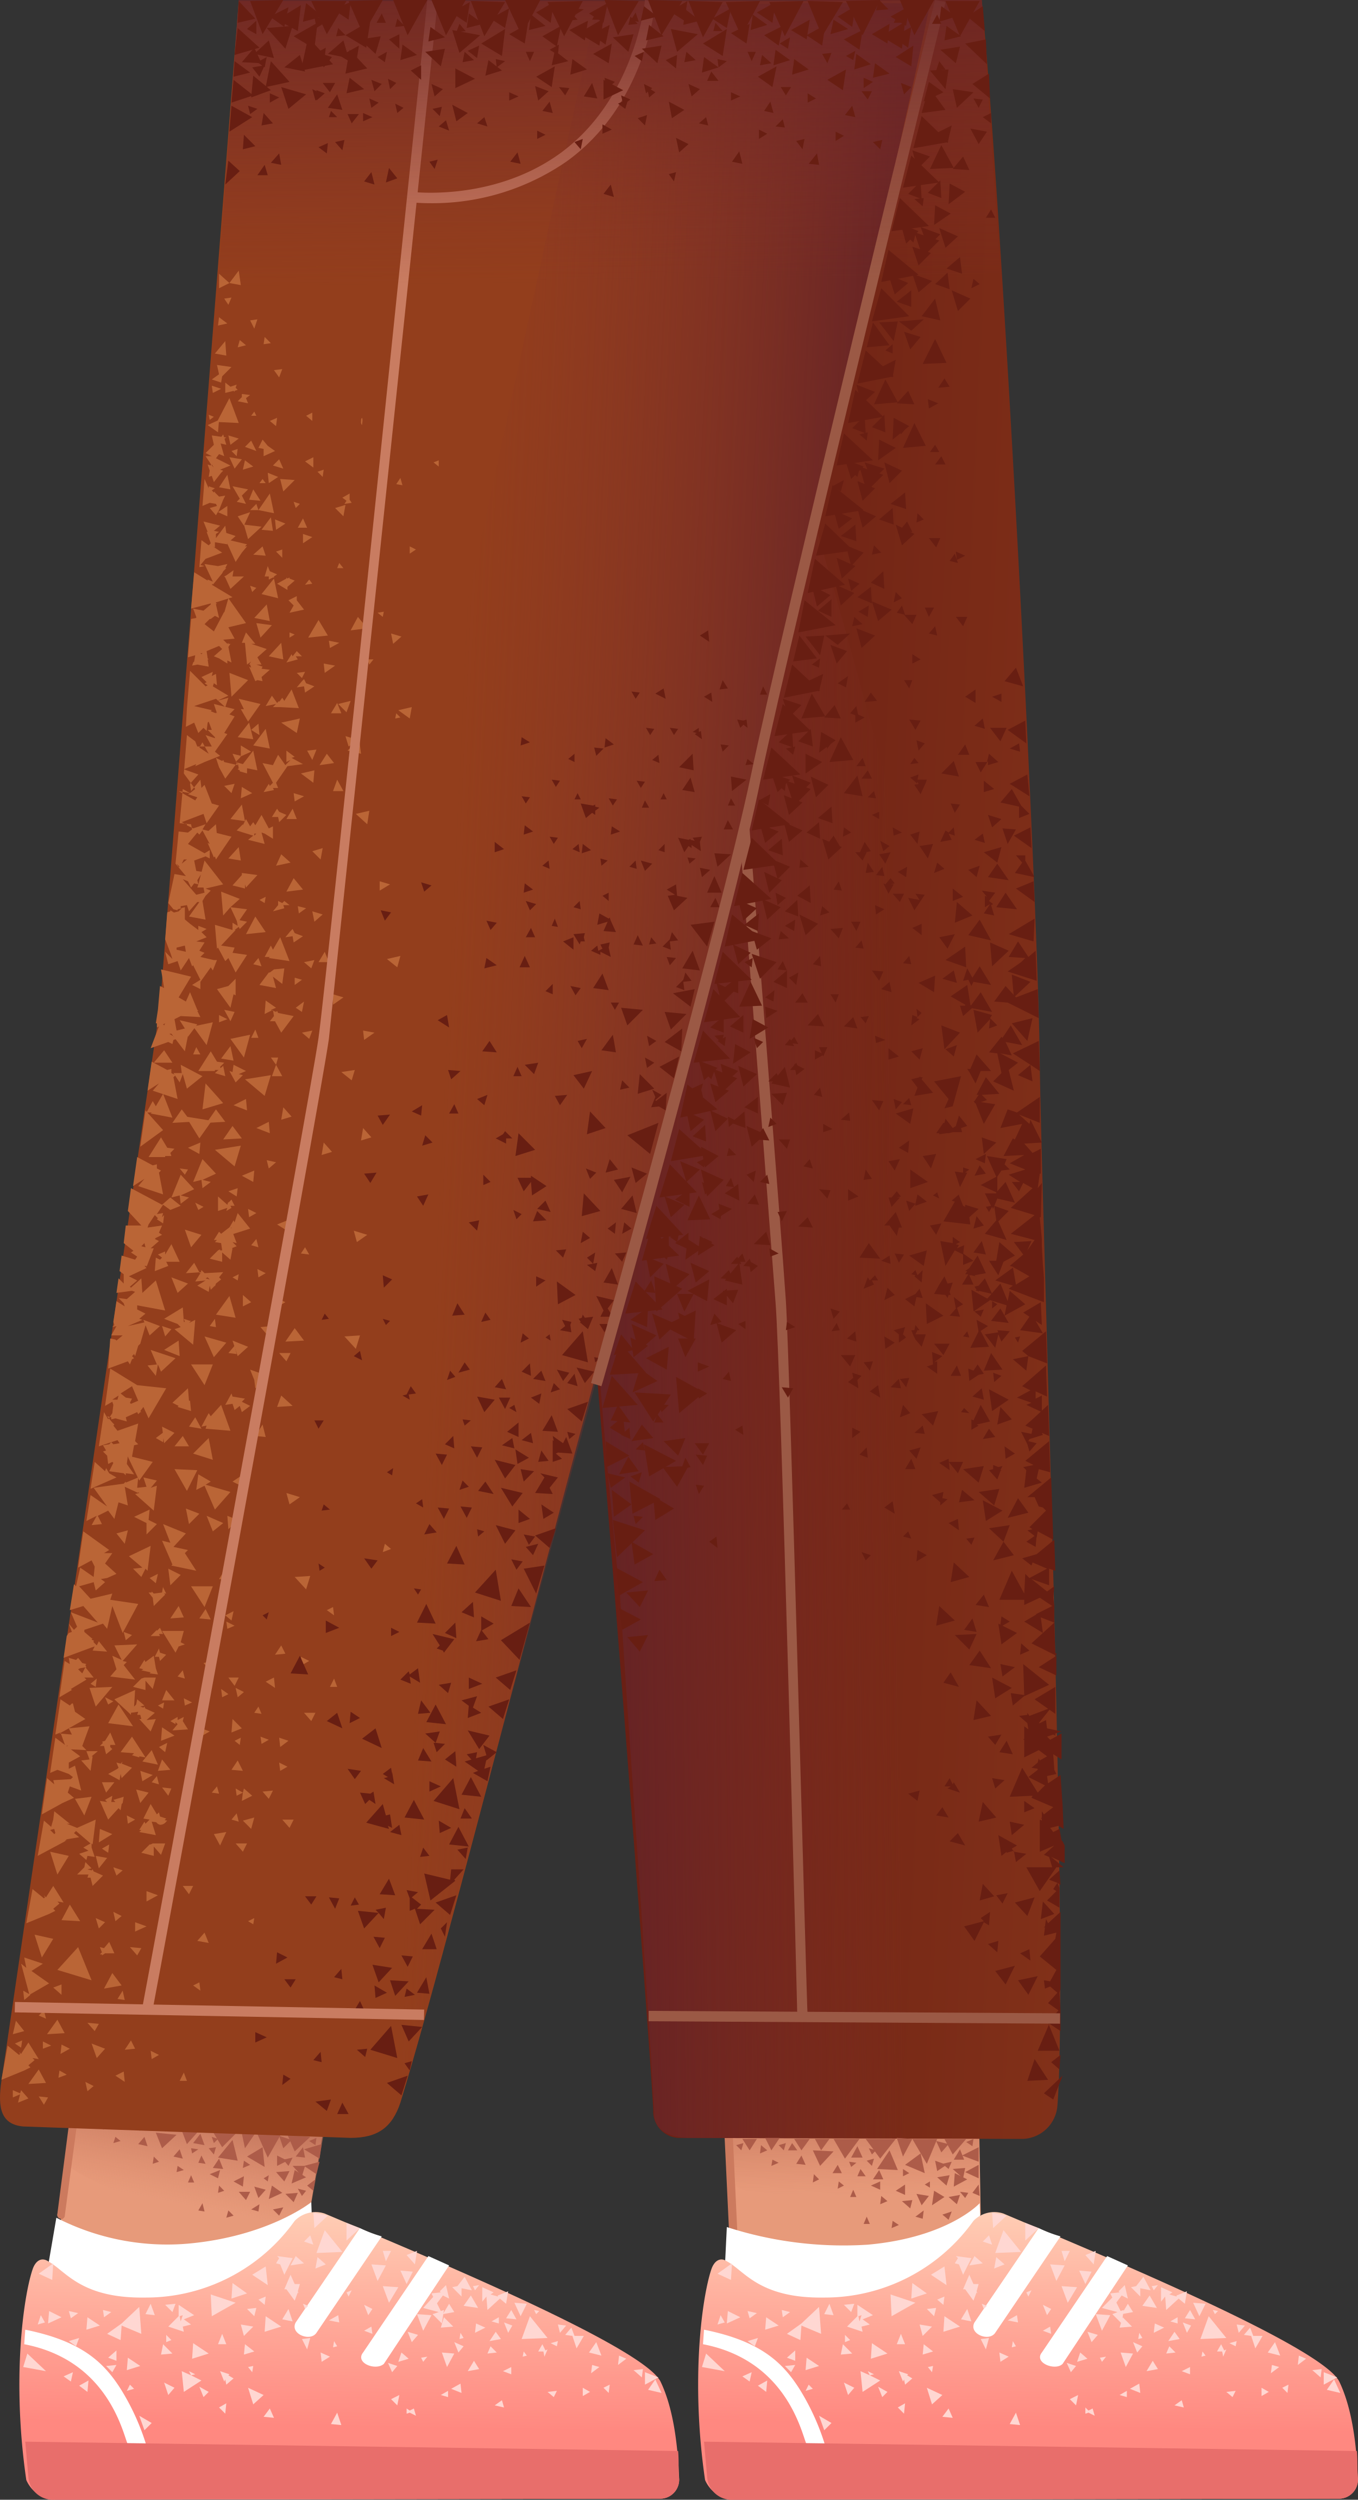 <svg xmlns="http://www.w3.org/2000/svg" xmlns:xlink="http://www.w3.org/1999/xlink" width="131.046" height="241.1" viewBox="0 0 131.046 241.1">
  <rect x="0" y="0" width="131.046" height="241.1" fill="#333333" stroke="none"/>
  <defs>
    <linearGradient id="linear-gradient" x1="0.413" y1="0.848" x2="0.506" y2="0.362" gradientUnits="objectBoundingBox">
      <stop offset="0" stop-color="#cc7a5e" stop-opacity="0"/>
      <stop offset="0.924" stop-color="#aa5f4b"/>
    </linearGradient>
    <linearGradient id="linear-gradient-2" x1="0.492" y1="0.871" x2="0.497" y2="0.315" xlink:href="#linear-gradient"/>
    <linearGradient id="linear-gradient-3" x1="0.5" y1="0.746" x2="0.533" y2="-0.011" gradientUnits="objectBoundingBox">
      <stop offset="0" stop-color="#ff8880"/>
      <stop offset="1" stop-color="#ffceb5"/>
    </linearGradient>
    <linearGradient id="linear-gradient-4" x1="0.328" y1="0.456" x2="1.564" y2="0.631" gradientUnits="objectBoundingBox">
      <stop offset="0" stop-color="#691e14"/>
      <stop offset="1" stop-color="#933e1c"/>
    </linearGradient>
    <linearGradient id="linear-gradient-5" x1="0.738" y1="0.5" x2="0.17" y2="0.526" gradientUnits="objectBoundingBox">
      <stop offset="0" stop-color="#86322a" stop-opacity="0"/>
      <stop offset="0.998" stop-color="#652325"/>
    </linearGradient>
    <linearGradient id="linear-gradient-6" x1="0.391" y1="0.484" x2="0.902" y2="0.548" xlink:href="#linear-gradient-5"/>
    <linearGradient id="linear-gradient-7" x1="0.5" y1="0.746" x2="0.533" y2="-0.011" xlink:href="#linear-gradient-3"/>
    <linearGradient id="linear-gradient-8" x1="0.494" y1="0.688" x2="0.474" y2="-0.14" xlink:href="#linear-gradient-5"/>
  </defs>
  <g id="_25" data-name="25" transform="translate(-177.262 -207.801)">
    <path id="Path_13173" data-name="Path 13173" d="M248.3,424.8l-1.1-27.1,24.3.7.4,23c-.2,0-8.6,19.9-23.6,3.4ZM183,422.9l3.8-26.8,23.7,5-3.8,22.7c-.1,0-11.9,18-23.7-.9Z" fill="#e79a7a"/>
    <path id="Path_13174" data-name="Path 13174" d="M194.3,421.3c10.2,3.3,12.9-.3,12.9-.3l3.2-18.2-24.2-6.1-2.3,19.9c-.1.2,1.9,1.8,10.4,4.7Z" fill="url(#linear-gradient)"/>
    <path id="Path_13175" data-name="Path 13175" d="M183.5,421.6c-.1.2-.3.3-.4.2a.382.382,0,0,1-.3-.5l2.8-21.6c0-.2.3-.3.5-.3a.382.382,0,0,1,.3.5l-2.9,21.7Z" fill="#cc7a5e"/>
    <path id="Path_13176" data-name="Path 13176" d="M259.1,421.2c10.7,1.4,12.7-2.6,12.7-2.6l-.1-18.5-24.9-1.7,1.3,20c-.2.3,2.1,1.5,11,2.8Z" fill="url(#linear-gradient-2)"/>
    <path id="Path_13177" data-name="Path 13177" d="M248.4,422.8c0,.2-.2.4-.4.3-.2,0-.5-.2-.4-.4l-1-21.2a.43.43,0,0,1,.4-.4c.2,0,.5.2.4.4l1,21.3Z" fill="#cc7a5e"/>
    <g id="Group_969" data-name="Group 969">
      <path id="Path_13178" data-name="Path 13178" d="M204.6,415l.8-.8-1.2-.4Zm2.3,3.6.6.5.2-1.1ZM196.4,421l.6.1-.2-.8Zm-1-2.7h.6l-.3-.7Zm2.3-4.4.2.6.4-.4Zm5.5,3.7-.5.3.4.3Zm.4,3.3.6.6.4-.8Zm-1.4-1.1.7-.8-1.1-.3Zm-4.7-2.3.8.4.2-.8Zm7,1.8-1-.7-.3,1.3Zm-3.5.7.4-.8h-1.1Zm-5.1-5.5,1.1.2-.4-1.1Zm8.8,3.7.5-1-1.3.1Zm1.1-2.4.9.1-.2-1Zm-11.8,0,.9.2-.3-.9Zm-3.4-1.2.9.2-.3-.9Z" fill="#ad5c49"/>
      <path id="Path_13179" data-name="Path 13179" d="M205,413.7l.7,1.6,1.5-1.4Zm-7.5-.8,1.2,2,1.8-1.8Z" fill="#ad5c49"/>
      <path id="Path_13180" data-name="Path 13180" d="M200.9,415l1.1-1.6-1.5-.3Zm6.2-.7.6.4.1-.7Zm-10.7,2.1.7.1-.4-.8Zm-6.5-3.2.9.1-.4-.8Z" fill="#ad5c49"/>
      <path id="Path_13181" data-name="Path 13181" d="M195.7,415l.1.5.6-.4Zm8.7-1.4-2.4-.2,1.1,2.5Zm.2,2.5.5.6.4-.8Zm-12.3-2.6.6,1.5,1.4-1.3Zm10.3,1.4-1.5.9,1.7,1Zm-1.2,1.7-.6-.4-.1.7Zm-1.6,4.9-.5-.5-.2.7ZM187.9,413l-.5-.6-.2.8Zm1.9-.5-.8.1.5.5Zm-4.1-.4-.7.1.5.5Zm12.4,2.8-.7.1.5.6Zm.8,4.2-.5-.5-.1.7Zm-6.3-2.8-.5-.5-.1.7Zm2.4.8-.6-.4-.1.6Zm-6.1-2.8-.5-.4-.2.6Zm17.5,5.3.4-.5-.8-.2Zm-6.6-1.4.9.5.1-1Zm7-.4-1.1-.7-.3,1.3Zm-1.2,2.4.4-.9-1.2.1Zm-7.8-3.3,1,.1-.4-1Z" fill="#ad5c49"/>
      <path id="Path_13182" data-name="Path 13182" d="M201.5,420.9l.7.2.1-.7Zm6.6-4.9.2-1.4-1.7.5Zm-1.7,1.7.3-1h-1.2Zm-11.9-5.2.8,2.1,1.6-1.8Zm-6.6-.8.5,1.2.9-1Zm2.8.4.6,1.1.9-1Zm2,.2.5,1.1.9-.9Zm-7-.8.6,1.2.8-1Z" fill="#ad5c49"/>
      <path id="Path_13183" data-name="Path 13183" d="M207.8,417.5l.3-1.2-1.5.4Zm-9.5-1.6,1.9.3-.5-2Zm5.7-.2v1l1-.5Z" fill="#ad5c49"/>
    </g>
    <path id="Path_13184" data-name="Path 13184" d="M247.4,422.6a36.621,36.621,0,0,0,13.6,1.7c7.8-.7,10.8-4,10.8-4l.2,5.3s2.7,3.5-9.2,6.2c-11.9,2.6-15.7-3-15.7-3Z" fill="#fff"/>
    <path id="Path_13185" data-name="Path 13185" d="M247.7,448.9l58.7-.1a1.837,1.837,0,0,0,1.9-1.9c-.1-2.5-.4-6.5-1.8-9.4-1.8-3.6-25.6-13.3-32.4-16.2a2.817,2.817,0,0,0-2.9.7,17.611,17.611,0,0,1-14.4,7.4c-6.3.1-7.7-2.6-9.4-3.5-.6-.4-1.2-.1-1.5.8-.9,2.7-2,10.7-.6,20.3a3.26,3.26,0,0,0,2.4,1.9Z" fill="url(#linear-gradient-3)"/>
    <path id="Path_13186" data-name="Path 13186" d="M255.2,443.7c-.4,0-1.3-8.1-10.1-9.8l.1-1.4c5.5,1.1,7.6,3.2,9.2,5.7a22.978,22.978,0,0,1,2.5,5.5h-1.7Z" fill="#fff"/>
    <path id="Path_13187" data-name="Path 13187" d="M247.7,448.9l58.7-.1a1.837,1.837,0,0,0,1.9-1.9c-.1-.7,0-1.6-.1-2.7l-63-.9.3,3.4a2.364,2.364,0,0,0,2.2,2.2Z" fill="#e86e6b"/>
    <path id="Path_13188" data-name="Path 13188" d="M271.3,431.8l6.2-9.1a13.06,13.06,0,0,0,2.1.8l-6.3,9.3c-.6.9-2.6.1-2-1Zm6.5,2.9,6.3-9.3,2,.9-6.3,9.5C279.1,436.5,277,435.7,277.8,434.7Z" fill="#fff"/>
    <g id="Group_970" data-name="Group 970">
      <path id="Path_13189" data-name="Path 13189" d="M282.2,435.3l-.7-.6-.3.9Zm4.4-.5-1.2-.1.5,1.4Zm-13.5-12.1,1.3-1.2-1.4-.3Zm4.4,0-1.3-.5v1.7Zm12.2,6.6.1,1.3,1.2-1.1.6.5.2-1.2-1,.4v.1l-.7-.2.3-.2-1.1-.5v1.4l.4-.5Zm-21.3-2.9-1.3.8,1.5,1Zm1.1-1,.2.2-.3.5.4.1.4,1,.8-1.6Zm10.5.9-1.4-.1.6,1.6Zm-.3,2,.6,1.6.9-1.5Zm13.9,1.7-1.2-.1.6,1.3.6-1.2Zm-10,.4,1.5.4-.5.2.9.9.2-1.3-.3.1-.7-1.4-1.1,1.1Zm-13.7,1.8-1.5-1-.1,1.5Zm-4.6-4.2-.1,1.5,1.5-.5Zm-2.4,6.8-1.5-1-.1,1.5Zm-3.9-2.6,1.5.5-.1-.5.8-.2-.7-.5,1-.4-1.5-1v1.1l-1,1Zm1.2-.5-.1-.5.3-.1-.2.6Zm10-3.1h.2l.8,1.1.3-.8.1.1-.1-.2.2-.7h-.5l-.4-.9Z" fill="#ffd7d2"/>
      <path id="Path_13190" data-name="Path 13190" d="M252.4,432.1l-1.2-.8-.1,1.2,1.3-.4Zm3.9,3.9-1.2-.8-.1,1.2,1.3-.4Zm-8.8-5.3-.1,1.2,1.3-.6Zm40.7-1.5-.7,1,1.4.2-.7-1.2Zm18.4,9.4-.6-1.3-.7,1,1.3.3Zm-.3-1.5-1.3-.5v1.2Zm-5.5-2.1-.5-1.3-.7,1Zm-1.8,3.1v.8l.7-.4Zm.9-1.4.8-.6-.7-.2-.1.8Zm1.1,1.4.5.5.1-.8Zm3.7-1,.1-.8-.9.1.8.7Zm-22.1-10.2-1.2-.1.6,1.3.6-1.2Zm1.8,4.2L283,431l.6,1.6Zm1.4-2.9-.6.6.1.1-.9.1.5,1,.6-.8.6.3-.3-1.3Zm2.9,3.7-.1.9,1-.5Zm8.6,1.1.7.1.4,1.2.7-1.2h-.9l-.3-.8-.6.7Zm6,2.3-.7-.3-.1.9.8-.6Zm-6.8,3.1-.9.1.6.5Zm-29.2-3.8-.9-.7-.1,1Zm5.4-1.3-.8.1.5,1Zm-4.5,7.6,1,.1-.4-.9Zm2.6-14.6,1.3-.2-.8-.7-.5.9Zm-3.6,5.9L266,432l.3,1.1.9-.9Zm7-6-.8-.7-.2,1.1Zm6.3-1.3h-.8l.3,1Zm-5.1,6.2-.9.5,1,.2Zm-2.4-6.8-.3-.9-.6.6Zm1.7,17.3,1,.1-.4-1.2Zm-.1-6.5-.9-.4.1.9Zm6.7,3.7-.8.4.6.6.2-1ZM271,431.7l-.4-1.2-.6,1Zm-13.3-.6-.4-1.1-.5,1Zm3.5,5.8.4-.1-.6-.3.2.4-.9-.4.2,2,1.7-1.1-1-.5Zm2.7,3.1.6.6.1-1Zm-9.9-4.1-1,.1.6.6Zm9.8-2h.8l-.4-1Zm-4.1-3.9-1,.1.7.7.3-.8Zm7.9.4-.9.1.7.7.2-.8Zm-14.1.4-.8-.2.1.7Zm14.8-.7.1-.8-.7.3Zm4.2.1-.5-.2.2.5Zm6.2,2.7-.1-.7-.7.4.8.3Zm-3.4,1.2-.3-.5-.1.6Zm1-5.2.2.4.3-.6Zm9,9.9.7.2v-.6Zm-3.3,1.8.3-.1.6.3-.2-.7-.4.2-.3-.3Zm2-5.5-.6.1.2.4Zm6.2-3.4.7.2v-.6Zm-2.7,1.6-.3-.5-.1.6Zm1.5-5.1-.6.1.2.4Zm6.9,5.6.6.3.1-.5Zm-2.3,1.2-.3-.4-.1.5Zm1.2-4.3-.5-.1.2.4Zm-27.6,5.9.1-.6-.5.1Zm-8.5,1,.4,1.2.6-.7Zm-5.5-2.4.8.3v-1Zm-4.3,1.8.7.5.2-.9Zm1.5-3.7-1,.3.7.5Zm-3.9-1.3.7-.2-.4-.7-.3.9Zm3.1-.6.7-.5-.9-.2Zm9.7,2.1-.5-.5v.7Zm6,3.7-.5-.3.1-.1-.9-.3.4,1,.1-.2.1.5.7-.6Zm2.9,1.6-1.5-.7.5,1.6ZM262,438l.4,1,.5-.5Zm-15.5-10.9,1.3.6.1-1.6-1.4,1Zm.7,9.4-2.2-.4.4-1.3,1.8,1.7Zm8.1,1.3-.3.6.7-.2Zm1,3,.5,1.4.7-.7-1.2-.7Zm-5.9-2.9.8.6.1-1.1-.9.5Zm9.1-3.1-.9-.9-.2,1Zm28.4,1.7,1.1-.2-.5-.8Zm-7.3.1.5-.6-.9-.3Zm2.2-10.4.2-1.3-1,.4Zm2.7,4.8,1.1-.2-.5-.8Zm-7.6-.9.4,1,.4-.6Zm8.5-1.7.9.9v-.8l1,.2-.7-1.3-.7.9-.5.1Zm3.6,5.2,1.1-.2-.5-.7-.6.9Zm-6.8-.6-1-.3.4,1Zm2.1-.7,1.2-.1-.9-.9-.3,1Zm6.1-.5.4,1,.4-.7Zm-4.1,6.8-.1-.9-.9.5Zm2.5-3.8.9-.1-.6-.6Zm5.6-.3-.3-.6-.4.7h.5l.1.5.3-.7Zm-4.8,5.3.9.2-.2-.7-.7.5Zm1-8.4,1,.1-.5-.9Zm5.8.7-.8-.1.2.8.6-.7Zm-5.3,4-.8.4.8.3v-.7Zm-5.5-2.4.4,1,.5-.6Zm6.5-.3,2.5-.1-1.7-2.1Zm-19.8-8.3,2.5-.1-1.7-2.1Zm-16.8,7.8-.2-2.6-1.7,1.6-1.4,1,1.3.6.1-1.4Zm6.8-1.7,2.3-1.3-2.4-.8.1,2.1Z" fill="#ffd7d2"/>
    </g>
    <path id="Path_13191" data-name="Path 13191" d="M277.6,310.5c-.1-14.3-3.5-80.8-5.6-102.7H255.2l-37.4,19.6,15,90.9c1.1,6.8,7.3,88.1,7.5,93a2.564,2.564,0,0,0,2.4,2.7l33.2.1a3.47,3.47,0,0,0,3.4-3.2c1.1-13.5-1.5-86-1.7-100.4Z" fill="url(#linear-gradient-4)"/>
    <path id="Path_13192" data-name="Path 13192" d="M276.7,414.1l-33.1-.1c-2.4-.1-3.3-1.2-3.2-2.5-.3-6.4-2.5-37.1-3.3-49.7-1.6-15.2-2.7-29.3-3.4-43-2.2-8.7-6.9-39-6.9-39l24.7-36.3s18.3,59.2,21.1,85.9c2.8,26.4,4.1,84.7,4.1,84.7Z" fill="url(#linear-gradient-5)"/>
    <path id="Path_13193" data-name="Path 13193" d="M192.7,304.9,177.4,408.5c-.4,2.7,0,4.2,2.1,4.4l31.6,1.1c2.6,0,4-1,4.8-3.4,5.7-18.5,21-80.9,27.1-98.9l25.4-103.8H200.3l-7.6,97Z" fill="#933e1c"/>
    <g id="Group_971" data-name="Group 971">
      <path id="Path_13194" data-name="Path 13194" d="M265.2,348.5l-.6,1h1Zm2.1-3.2.5-1.4-1.6.3Zm4.2,20.1-2.1.1,1.4,1.4Zm2.6-8.9-1,1.8,2-.5-1-1.3.6-1.6-2,.3,1.4,1.3Zm1.4-4.2-1,1.9,2-.5Zm-3.6-9-.7,1.5-.2-.1v1l.7-.4-.2-.1,1.3-.3-.9-1.6Zm-.3-14.4-.8,1.2-.4.3h.2l-.2.3h.3l-.6,1h1.1l-.4-.9h.2l.4.1-.1-.1,1.1-.2-.8-1.7Zm2.1,22.5-2,.3,1.5,1.3.5-1.6Zm1.5-22.5-1.5-1.3-.3,1.8h-.7l.9,1.4.5-1.3Zm-4,44.8,1.7-.4-1.4-1.5-.3,1.9Zm.9,7.9-.4,1.9,1.7-.4-1.3-1.5Zm-4.5-17,1.8-.5-1.5-1.4Zm-1.4-52.7.1-.2h-.2l-.1-.1v.1l-.8.2.6.8-.3.8,1.8-.3Zm3.1,46.6-.3,1.9,1.8-.5Zm2.5,32.6,1.4-.4-1.1-1.2Zm7.2,1.3-1.1-1.2-.2,1.7,1.3-.5Zm-5.5-47.2,1.4-.5-1.1-1.2Zm-1.3,4-2,.3,1.5,1.3.5-1.6Zm-12.7-3.7v1l.8-.6Zm14,5,.3-.8.1-.1h-.1l.2-.4-.4.1-.5-.2v.4l-.4.1Zm.8-2,.9-.5-1-.7Zm-2.3-6.8-.9.8,1.1.3-.2-1.1Zm-.9,22.2-.8,1.1,1.2.2-.4-1.3Zm3.3,11.8-.7,1.1,1.3.2-.6-1.3Zm-2.2-14.1-.8,1,1.3.2Zm3.7-3.5.9.7.1-.3,1.4.6-1.7.9-.4-.4-.1,1.9-1.2-2.2-1.2,2.8h2.4v.5l1.5-.7,1.2.8-1.6.8h.1l-1.2.7,1.8,1.1-1.1,1,2.4,1.2-1.7,1.1,1.7.8v-2.2l-.1.1-.1-3-1.1,1-.2-1.5,1.3.5v-1.6l-.1-.8.1-1.1-.7.5-1.5-1.2,1.7.6v-1.6l.6.2-.1-3-1.7,1.4-1.4.4Zm-10.2.3,1-.6-.9-.5Zm9.5,10.2-1.4-.3.2,1.2,1.2-.9Zm-.2,3.7,1.2-1-1.4-.2.2,1.2Zm2.1-.6,2,1.4v-2.6Zm-1.7-6.4-1.4-.7.7-.4-.8-.5-.1.8-.2-.1.3,2,1.5-1.1Zm-.5,5.3-1.9-1,.3,2Z" fill="#681e12"/>
      <path id="Path_13195" data-name="Path 13195" d="M274,353.5l-1.9-1,.3,2Zm-1-9.6,1.6-1.1-1.9-1Zm-7.2,37.6.2-1-1.1.3Zm7,10.7-.9.6.3.3-1.9.5,1,1.4.9-1.8.5.3Zm.5-11.9.9-.8-1.2-.2.3,1Zm6,9.1-.4.6.3.2-.9.9,1.2.7v-1.9l-.2-.5.3.2-.1-1.4-1,.9.8.3ZM264.4,356l.8.2-.3-.7Zm6.6.8.3-.7-.8.1Zm2.2-15.7.7-.6-.8-.3.1.9Zm-2.9,2.5-.3.4.8.1Zm6.7,1h0l-.8.7.7.3-.1.5-1-.2.6,1.2.2.7.7-.8-.8-.2.1-.2,1.3-.4-.1-.2.7.3-.1-3-1.4,1.3Zm-4-11.3v.7l.5-.4-.5-.3Zm-2.8,3.4.6.1-.2-.6Zm5,.1.3.5.2-.6ZM269,369.1l-.7,1,1.5.4Zm4.9,6-1.3.2.7.8.6-1Z" fill="#681e12"/>
      <path id="Path_13196" data-name="Path 13196" d="M275.8,366.3l-.1,1.1.9-.4Zm-3.2,29,.9.8.1-1.1-1,.3Zm4,.5-.9.4,1,.7ZM271.8,367l-1,1.4,2.1.3-1.1-1.7Zm-4.2,15.9,1.2.2-.6-1Zm2.3-2.2-.6-1-.1.2-.3-.6-.5.8h.6l-.3.2,1.2.4Zm4.4,18.5.9-1.8-1.9.5Zm1.2-.4,1,1.4.9-1.8Zm.9-6.2.7-1.8-1.9.5,1.2,1.3Zm-3.7-47-.6,1,1.2-.2Zm-3,8.7-.9.4,1,.7Zm.4-2.8-.3,1.2,1.5-.2Zm7.2,4.3-1,.7.9.5Zm-8.5-7.3-.9.4,1,.7Zm3.2-21-.8,1.1,1.2.2-.4-1.3Zm-2.4,12-.6,1h1Z" fill="#681e12"/>
      <path id="Path_13197" data-name="Path 13197" d="M272.2,334.1l-1,.2,1.6-1.1-1.8-1,.2,2,.7.6.3-.7Zm-8.2,3.2.7-.5-.3-.3.2-.7-1.1.3.5.4v.8Zm9.5-1.2.1.2-1.3.2,1,1.3.3-1.3.3.7.8-1-1.2-.1Zm6,71.3.1-1.4-.9.7.8.7Zm-2.8-96.9-1.2,1,1.4.6-.2-1.6.9.6-.1-2.9-2.5,1.2,1.7,1.1Zm-5.9,14.7.9-.8-1.3-.4v.2l-.2-.1-.4-1V323l-.7.6.3.1-1.1,1.9,2.6.3-.1-.7Zm-.3-.9h0l.3.6Zm-1.6,8.1.3-.9-.5.1-.3-.7-.5.8-.5.9,1.1.1.2.3.1-.3h.2l-.1-.3Zm4,5.9-.7,1.7,1.8-.1-1.1-1.6Zm-2-.5,1.8-.1-.9-1.7-.9,1.8Zm5.8,4.1-1.3.7,1.4.5-.5.2,1.5.7v-1.6l-.6.3V342l1.1.5-.1-3-2.3,2Zm1.9,7.9-.1-3-2.3,1.9.8.4-1,.2.3.3-.2,1.7,1.7-.5-.5-.4.2-.9Zm-1.5,2.4.4.9.4.1.3.3-1.6,1.6.3.2-.5.1.9.7.1-.6,1.5.8-.2-6-2.3,1.9h.7Z" fill="#681e12"/>
      <path id="Path_13198" data-name="Path 13198" d="M276.1,371.4l2.4-1.1-2.5-2Zm2.2,3.1-.1-.8-.6.3h-.1l1.2-1.5-2.1.8-.2-.3v.2l-.8.1.8.7.1.6-.4-.3v1.2l-.1.1h.1v1.7l1.4-.7.8.6-.7.4-.1-.2-.1.4-.6.5.6.1v.1l-.9.7,1.6.8-.7.7-1.5-2.4-1.2,2.8,2.2-.1-.1.2,2.1.9-.9.7-.2-.3v.6l-.1.1h.1v.2l-.2-.1v3.1l1.4-.6-1,.9.5.2.3,1h-2.5l1.3,2.3,1.6-2.3h.7l-1.2-1,1.3.6v-1.7l-.2-.4-.1-.1-.2-1.1-.6.3-.3-.4.8-.2.5.3-.1-2.3-.2-2.9-1.2.8-.1-.7.9-.2-.2-.4-.1-1.5.8.5V375l-1.1.6-.3-.3.6-.2.2.1V375l.6-.2-1.4-.3Zm-1.8-35.9-1.5.3,1.3,1.1.2-1.4,1.8.7-.1-3.1-2.3,1.9Zm1.5,71.1.9.6.9-2.3-1.8,1.7Zm-.9-3.3-.7,2.1,2-.1Zm-8.8-54.7-1.1.3.8.7v.3l.7-.6-.5-.1.1-.6Zm-2-6.4-.8.7,1,.1-.2-.8Zm8.1-67.3h-1.6l1,1.3Zm-6.5,45.4-.2-.6-.4.3.6.3Zm5.1-35.8.9-.8-1.3-.4.4,1.2Zm-2.6-8-.7,1h1.1Zm-5.3,8.7.7.9.2-1.2-.9.3Zm11.1,2h-.9l.6.7-.7,1,1.9.4-.9-1.6Zm-7.8,1.3-.7-.6-.3,1ZM263.8,327l.2-.8h.3l-.6-1.5-1.1,1.3h.5Zm5.5,5.9.2,1.1.7-.4-.9-.7Zm-6.1-3.2-.1-.8-.8.5Zm6.1-28.3-1.1.8,1.4.4-.3-1.2Zm-1.8.5-1.6.7,1.5.9Zm3.4,2.8-.3-1.9-1.6,1.1,1.4.8v.1h-.5l.3,1,.9-.8-.2-.3Zm1.3,21.3-.7-.9-.3,1.2,1-.3Zm-.8-6.4.9.4.1-.9Zm-6.4,5,.6-.7v.2l1.1-.4-.9-.7-.2.9-.9-.3Zm-4.2-4-.2,1,.8-.1-.6-.9Zm9.6-21.5-1.9,1.3,2,.7ZM273,301l1.6-1.5-1.8-.8.2,2.3Zm1.9.8.2,2.2,1.6-1.5-1.8-.7Zm0,4.7,1.5,1.7.5-2.2Z" fill="#681e12"/>
      <path id="Path_13199" data-name="Path 13199" d="M274.3,302.9l-1.1,1.5,1.3.1,3,1.5-.1-2.8-2.1.8-1-1.1Zm0,5.4,1.6.3-1.1-1.9-.8,1.2-.1-.1-1.2,1.5.8.1.4,1.9-.8.8,2,.9-.5-2,.9-.7-1.7-.9,1.1.2-.6-1.3Zm-2.5-7.3-.7,1.1-.5-.9-.4,1.2.5-.1.3.6.2-.4,1.7.3-1.1-1.8Zm-1,4,2.2.4-1.1-1.9Zm-2.4,4,1.5-1.6-1.8-.7.3,2.3Zm8.7-14.2-.1-2-1.7.7,1.8,1.3Zm-.3-5.2-.1-2-1.6.8Zm-1-4.1-.9-1.6-1.1,1.3,1.8.4v1.1l1-.4Z" fill="#681e12"/>
      <path id="Path_13200" data-name="Path 13200" d="M275.3,272.2l-1.1,1.3,1.8.5-.7-1.8Zm-3.1,46.9,1.2-1.1-1.4-.5.2,1.6Zm1,5,.2,1.4-1.1,1.3,2.1.6-.8-1.8,1-1-1.4-.5Zm-.8-12.4-.9,1.7h.2l-.4.6h-.1l.1.1v.1h.1l.8,2,1.1-1.9-1.4-.2.6-.2-.5-.5,1.7-.1-1.3-1.6Zm-1.5-.8h-.3l.2.3.6,1.1.5-1.2h1l-1.4-1.6-.6,1.4Zm3.6,3.9-.7,1.8,2.1-.4-.7,1.5-.2-.1-.9,1.7,2-.1-1.4.8,1.5.6-1.6.5,1.1.7h-.8l.7.9.4-.8.9.5-2.1,1.9,2.3.7-2.3,1.8,2.3.6-.7,1,.4-.9-1.7.1.9,1.2-1.3,1.1.4.1-1.8,1.3,1.7.5-.4.3,3.4,1.3V331l-.1-1.2-.1-1.8v-.7l-.2-2.1h.1l.1-3.3-.4.5.2-1.4h.1v-2.4l-.8.4-.8-.9,1.7-.1-1.1-2.2-.1.4-1-.9,2,.8v-2.5l-2.2,1.5-.9-.3Zm2.1,16.1-1.3.8L275,330l1.6.9Zm-4.1,2.2,1.9.6-.2,1,2-1.1-1.5-1.3-.2,1-.7-1.7-1.3,1.5Z" fill="#681e12"/>
      <path id="Path_13201" data-name="Path 13201" d="M273.8,334l-.9,1.2,1.7.2-.8-1.4Zm-2.1-2.2-.4.1.2.3-.1.1h.2l.1.1v-.1l1.3.3-.7-1.5Zm6,1.6-1.7,1,.6.4-.9,1.3,2.2.3-.7-1.2.6.4-.1-2.2Zm-2.8,51.4,1.2-1-1.4-.3.2,1.3Zm1.4,1.8-1.2-.2-.2-.3.5-.3-1.8-1,.3,2,.5-.4v.1l.7-.2.2,1.1,1-.8Zm-7.4-1.2,1.5.4-.7-1.2-.8.8Zm5.1,6,.5-1-1.1.2Zm3.1-9.2-1-.7v1.1Zm2.2,17.8-.9,1,1,.7-.9,1.1h.1l-1.2,2.8h2.1l-1.1-2.7,1.2.8v-2l-.1-1.7.1-.4v-7.4l-1.2,1.1-.2-.4-.1.7-.1.1h.1l-.1.8,1.2-.3-.1.6-1.5,1.7,1.6,1.3-.6,1.1-.6-.1.1.8.5-.2Zm-6.8-80.7.9,2-1.5.8,1.5.7v.1h-1.1l.6,1.2-.5.1.3.5.3-.5.1.2.4-1,1.7.4-.9-2-.8.9v-1.4l.4-.6.8-.1-.5-.5.2-.5-1.9-.3Zm2-30.1.8-1.4-1.3-.1Zm-4.6,33.1.7-1.4h-.2l.4-.3-.6-.2v.5l-.8-.1Zm-.7-7.8h0l.8-2.9-2.6.5,1.4,1.7-.4.9.8-.2Zm3.2,6.5-.6-.8-.5,1Zm-1.2-15.8.4,2.2,1.2-1.3-.1.9.8-.3-.7-.7.2-.3-1.8-.5Zm.6-8.7-1.1,1.5,2.2.5Zm-7.4,17.8.8.1-.2-.7-.6.6ZM260.8,292l.8-.1-.6-.9-.2,1Zm1.3-5.9-.7.3.7.4v-.7Zm2.2,28-.8-.3.2,1,.6-.7Zm2-5.2-1.1.3.8.8.3-1.1Zm-1.2,11.7v1.8l1.7-.6-1.7-1.2Zm10.4-22-.9,1.5,1.6.1-.4.4-1.3.9,2.8.9-.1-2.9-.7.6Zm-10.1,16.1-1.7.5,1.4,1,.3-1.5Zm6.6-21,.5.6-.2-.1v1.1l.5-.3-.6.9,1,.2-.3-1,.2-.1-.4-.3.6-.8-1.3-.2Zm-3.2-5.5.6.2-.1-.8-.5.5-.3-.2L268,289l1.1-.2-.3-.6Zm-2.6,9.8v-1.1l-.9.4Zm-3.7-8.1.6-.5-.9-.5Zm-1.5-5.2.8.1-.2-.7-.6.6Zm13.7-4.7,1,.3-.1-.8Zm-4.8,5.4-.9-.1.4.9Zm3.3-1.5-1-.8v1.1l1-.3Zm-1.1-6.8-.8.7,1,.3Zm-6.3,5.9.1-.5-.8.3.7.6-.3.1.6.9.5-1.1.1-.3h-.9Zm-.1.5.1-.3.1.2-.2.1Zm4.1-.8-.5-1.5-1.2,1.2Zm6.8,1.9-.2-2.1-1.7.9,1.9,1.2Zm-.3-5.1-.1-2.2-1.7.9,1.8,1.3Zm-10,39.8.8,1.2.5-1.4-1.3.2Zm-2.7,1.4.5-1.1-1.1.2Zm.3-28.8.8.5.1-1Z" fill="#681e12"/>
      <path id="Path_13202" data-name="Path 13202" d="M270.1,317l-.1-.4.6-.2-.8-1-.3,1-.3.2-.7-.9-.1.4h-.1l-.7,1h.3v.1l.7-.1h.2l.4-.1Zm-6,6.3h-.3l.4-.1-.4-.5-.5.6H263l.3.9Zm.9-5.5-1,.7.9.5Zm.1-36.3.8-.1-.4-.5Zm7.6-1-.2.8h-1.1l.5,1,.7-1.1v.4l1-.3Zm1.2-5.8-.9.3.9.5Zm-7.4,4.8-.8-.3.2,1,.6-.7Zm.1,54,.1,2,1.6-.8Zm-5.5-5.8-.9,1.4,2,.1Zm5.6.7-1.7.5,1.4,1,.3-1.5Zm.7,9,.9,1.1.6-1.1Zm-4.5-5.4-.3,1.2,1-.5Zm-1.7,10,1,.6-.2-1.2Zm4.5-36.9.1.8-.5-.2-.1,1,.8-.6-.3-.1.5-.5-.5-.4ZM265,300l-.6.7.8.1-.2-.8Zm-4.7,5.9.5.6.3-.7Zm-2,28.4-.9-.3.3,1Zm12.9-4.9-1-.7v1.1Zm-6.7-.6-.9-.1.4.9Zm6.8-40,1,.3-.2-.9Z" fill="#681e12"/>
      <path id="Path_13203" data-name="Path 13203" d="M267,326l.6.9.5-1.1Zm1.5,3.9.9-1.5.8.4.1-.9-.7.3.2-.3-.3-.1.4-.2-.7-.5v.6l-1.2-.2.5,2.4Zm-9.5,7,.9.3-.1-1Zm12.7-.6.9-.6-1.1-.6Zm-5.5-4.8.1-1.2-.5.5-.2-.5-.4.4.4.1-.1.1Zm3.2-34.7,1.7-.7-1.5-1.3Zm4-1.5,2,.2-1.1-1.6Zm.1-4.3.4-1.5-1.7.5,1.3,1Zm-7.4,3.7h0l.4-.6-.9-.1.4.6-1.1-.2.6,1.2Zm-5.4-5.7-.5,1.1,1.1-.2Zm3.3,20.7-1-.8V310l1-.3Zm-.9-7.2-.8.7,1,.3Zm-6.8,6.3.4.9.4-.9Zm3.8,14.4-1-.7v1.1Zm-.8-7.3-.1-.8-.8.7.9.1ZM277,298.6l.1-2.2-2.5,1.5Zm-9.7-9.4-1.3.2.8,1.2.5-1.4Zm-4.6,1.9.5-1.1-1.1.2Zm.3,2.9.5-.9h-.3l.4-.1-.4-.5-.5.6-.2-.1Zm6.2.7,1-.4-1-.8v1.2Zm-3.1,52.7-1.1.3.7.8.4-1.1Zm-2.9-5.8,1,.1-.2-.9Zm3.4-5.1h-1l.2-.4h.2l-.4-.5-.1.5h-.3l.2.5.2.4.6.7.4-1.2Zm6-44.1,2,.3-1.1-1.6-.9,1.3Zm-2.4,56.4h-1.4l.9,1.1Zm-5.8-5.5-.3,1.2,1-.4-.7-.8Zm-1.8,9.9,1,.6-.2-1.2Zm-2.2-12.7-.9-.3.1.5-.5.4,1,.6-.1-.8.4-.4Zm-2.9-4.3.8-.1-.3-.7-.5.8Zm3.3,22.1.5-.5-.9-.3Zm-1.8-5.5-.5.6h.8Zm12.7-12.4.5-.1-.6-.9-.4.6-.5-.2.1,1.2Z" fill="#681e12"/>
      <path id="Path_13204" data-name="Path 13204" d="M269.6,333.9l-.7.8,1,.1Zm-4.9,7.7.3-.9-.9.1Zm2.5-3.4.1,1.2-.6.2,1,.7v-1.2l-.3.1.8-.6-1-.4Zm-.9-5.2-.3-.9-.4.5-1,.5.9.7.2-.9.6.1Zm-4.8,6.1-.9.1.6.8Zm-1.3,9,.8.3-.1-1-.7.7Zm-.4-9.6h-1.4l.9,1.1Zm2.9-.6.9-.6-1-.6Zm-1-7.1-.5.5-.2-.3-.4,1.1,1-.4-.2-.4h.6l-.3-.5Zm9.7-56.5-1,.7,1,.6v-1.3Zm.4,17-1.1.4.8.7.3-1.1Zm-2.2,17.3-1.1.4.8.7.3-1.1Zm-.9-9.3.7-1.4-1.5.3Z" fill="#681e12"/>
    </g>
    <path id="Path_13205" data-name="Path 13205" d="M210.5,414.1c3.1,0,4.7-1.3,5.3-3.2,3-10.2,22.3-82.2,26.3-97.4,4.4-14.1,22.9-94.8,24.9-105.3-9.2-.4-32.2.4-32.2.4L190.3,413.2Z" fill="url(#linear-gradient-6)"/>
    <g id="Group_972" data-name="Group 972">
      <path id="Path_13206" data-name="Path 13206" d="M192.7,383.8a.713.713,0,0,0,.6-.3l.1-.1-1.1-.2C192.2,383.3,192.3,383.7,192.7,383.8Zm19.4-135.3a.367.367,0,0,0,.1.3c0-.2.1-.5,0-.7C212.1,248.2,212.1,248.3,212.1,248.5Z" fill="#ba6536"/>
      <path id="Path_13207" data-name="Path 13207" d="M190.8,381.7l.8-1-1.2-.3Zm.3,1.5.6.1-.4.4-.1-.2-.5.8h.2l-.2.2,1.6.3-.4-1.3.8.1v.1l.2-.1.4-.4-.6-.2-.1-.4-.2.2-.6-1Zm-11.3,14.4-.5-.4.8,3,1.9-1.1-1.7-1.2,1.1-.7-1.8-.6.2,1Zm5.2-4.5-1-1.6-.8,1.5Zm1.5-20.7,1.6-1.9-2.2.1.6,1.8Zm2.2,9.8.2.2.1-.6.1-.1.1-.6-1,.3.2.2H188l.1-.6-.7.4.2.2-.7-.1.8,1.8,1-1.1Zm.3-14.3-.9-.4.4,1.3-.6.7,2.4.3-1.1-1.4.3-.3-.4-.1,1.4-1.6-2.2.1.7,1.4Zm-.3,4.3-1,1.8,2.4.3-1.4-2.1Zm6.6-20.6,1-2-2.2-.1Zm.4-12.2,1.3,2,.8-2Zm1.3,23.4.8-2h-2.1Zm-2,2.3h-2.1l1.3,2.1.3-.6.6-.2-.4-.2.3-1.1Zm-10.5,16.2.9,1.6.7-1.8-1.6.2Zm4.4-4.5,1.3.1-.2.2.7.2v-.1l.6.1-1.3-2-1.1,1.5Zm12.6,7.4.3-1.1-1.1.3.8.8Zm-13.4.5-1.2-.5-.1,1.3Z" fill="#ba6536"/>
      <path id="Path_13208" data-name="Path 13208" d="M193.5,359.1l.2,1.6,1-1Zm-.6-13.7.2,1.6,1-1Zm4.9,23.8.4-1.3-1.3.3.9,1Zm-6.4-14.5v1.1l1-1-.8-.4.1-1-1.5.7,1.2.6Zm-3.6-4.8-.3-.5-.1.3-1-.9-.4,2.6,2.5-1.1Zm1.9,8L191,359l-.9.1.8.8.4-.8.2.2.3-2.4-2.1,1Zm14.7-15.5-.4,1.1,1.5-.1Zm-15.8,3.4-.4-.5.1-.1-.2-.2-.5-.6.4.1v.2l.4-.1,1.1.3-.1-.4,1.1-.5.1.2.2-.2h.1l-.1-.1.3-.4.5,1.1,1.7-2.9-2.8-.3-2.6-1.6-.5,3.6.7-.4.1.3-.1.8-.4.6-.4-.7-.5,3.3,1.8-.6.2.3-.6.1-.2-.2-.2.2-.6.1.3.5-.3.1.4.4.1.8.4-.2.1.1-.4.8,1.4.2.2.2v-.2l.8.1-.7-1,.1-.8v.1l1.1,2.3,1.3-1.8-2-.5.2-1.1.4-.1-.3-.3.3-1.7-2,.7Zm1.4-4.3.6,1.4-.7.3-.1-.1.2-.4-.6-.1-.5-.4,1.1-.7Zm-1.3.9-.1.4h-.5Z" fill="#ba6536"/>
      <path id="Path_13209" data-name="Path 13209" d="M198.6,370.7l.1.8.6-.3-.7-.5Zm-7.3-2.6-.1-.2-.5.8.4.1-.2.1.9.2-.1.1.8.1-.2-.6-.2-1.2-.8.6Zm-1,15.2-.8-.4.1.8Zm-7-1.6,1.1-.5-.6-.5.2-.6,1.1.4-.6-2.4-.6.3v-.6l1.1-.6-2.4-1.8-.5,3.4.7-.3,1.1.4.4.3-.2.2-1.7.1.1.4-.7-.6-.5,3.5,2-1.1ZM215,357.2l-.6-.5-.2.8Zm-5.5,6.4-.1-.8-.6.3.7.5ZM197.2,354l.6,1.5,1-.8Zm-2.3-7.7-.8,1h1.4l-.6-1Zm-6.4,9.4.8,1,.3-1.3Zm6.7,0-2.2-.9.7,1.8-.8-.2,1,2.3-.1.1,2.4.5-1.1-1.7.3-.3L194,357l1.2-1.3Zm6.2-15.8.4,1,.1.8,1-.7-.6-.3.5-.3Zm-1.7,2.6h0l-.1-.3-.6,1.1.7-.1.2.6.5-.4.2.6.8-.6-.8-.4.3-.3-1.2-.2Zm.2-16.8-.1-.2-.4.7h.2l-.4.8,2.2-.7-1.2-1.5-.3.9Zm-6.4-17.4.4.2.1-.4.3-.1-.3-.2v-.1h-.1l-.3-.2h.2l1.3,1.7.3-1.5v.1l.9-1.2-1.7-.4.5.8-.8.2-.2-1.1.6-.3,1.9.1-.3-.6h.1l-.1-.1-.7-1.7-.4.9-.7-.4,1.2-2-2.9-.7.3,1.8-.4-.2-.2,2.3-.2,1.3h.1v.4l.2-.1-.8,2.1,1.7-.6Zm-.3-1.8h0l-.1.2-.1-.1.2-.1Zm4.9,14.5-1.3-1.4-.9,2.2.8-.2.1.8.8-.6-.8-.2,1.3-.6Zm-2.8-8.2,1.5-1.2-2.1-1.1.1.8H194l.6.9.3-.8.4,1.4Z" fill="#ba6536"/>
      <path id="Path_13210" data-name="Path 13210" d="M196,322.5l-1.3-1.4-.9,2.2.8-.2.1.8.8-.6-.8-.2,1.3-.6Zm-8.9,57.2.4,1,.8-1Zm5.8-7.9h1.2l-.8-1Zm-1.5,1.9.8-.7-.9-.4-.1-.2-.1.1-.3-.1.4-.1-.7-.6-.1.5-.2.2.1-1.6-2,.9,1.4,1.3.2.2V373l.7-.1-.1.3h.3l.1.4h-.2l1.1,1.2.5-1.2-.9.1Zm-.8-1.4h0l.1.2Zm-4.1,14.5.3,1.2.8-1Zm6-8.2,1.2-.1-.8-1Zm1-77.8.9-.3.3.9.8-1.2.3.8.1-.1.7,1.4-.8.5.8.4v-.7l1-1.4.2.3.4-1h-.3l-1.3-.3.4-.4-.5-.2.5-.8-.8-.1,1-.4-.5-.5.5-.3-.8-.3v.4l-.8-.6-.6-.5-1.3-.8v.1l-.3.1-.2,2.6.5,1.3.2.6-.7-.7.3,1.2Zm1.6-1.8.1.6-.9-.2v-.2l.8-.2Zm-4.5,63.5-2.7-.4.2-.6-2.1.5-1.1-1.2,1.4-.4.2.8.9-.8-.4-.3.6-.1.9-.4-1.1-1,.7-1h-.8l.5-.3-2.5-1.8-.5,3.5,1.3-.7.3.6-.1,1L185,359l-.4,1.8-.2-.2-.4,2.5,1.3-.4,1.4,1.6-2.6-1,.6,1.4-.3.3-.5-.6.3.8-.3.1-.2.3-.3,2.1,2.7-1,.3-.1-.2.4,1.4.1-.8-1-.2.4-.3-.3V366h-.1l-.1-.1.1-.1h-.1l-.7-.6V365l1.8-.6.4.5.5-2.2,1,2.6,1.5-2.8Zm-6.7,24.3-1.8-.4.7,2.2,1.1-1.8Zm-1.5,8-1.8-.4.7,2.2,1.1-1.8Zm1.1-9.4.2-.2,1.2-.2-.5-.4.2-.2,1.4,1.2-.7.4.5.3-.9.3.7.6.1-.4.7.1-.3-.9v-.4l.1.1.3-2.4-1.8.8-1-.4h.3l-1.5-1.2-.1.8-.2.7-.7-.6-.6,3.4,3-1.6-.4.2Zm-1.4-1.1.4-.1.1.4-.1.1Zm.7,13.5,3.3,1-1.3-3.2Zm12.1-24,.1-.4-.6.3v-.3l-.7.4.5.3v-.2l.2.2-.5.6,1.5-.1Zm-4.6,20.3,1.1-.5-1.1-.4Zm2.8-56.1,1.5.6-.1-1.5Zm0-3,1.3.5.3.3-.6.2,1.8,1.5.2-2.4-.6.3.2-.2h-.1l-.6-.2.1.3H195l-.1-1.4-1.8,1.1Z" fill="#ba6536"/>
      <path id="Path_13211" data-name="Path 13211" d="M187.7,339.8l1.9-.7.2.3.2-.5.2-.1-.2-.2.2-.2.1.2.3-1,.2-.2.6-2.1-1.8.4,1.4-.6-.3-.1.6-.5-.8-.4v-.4l2.7.5-.9-2.9-1.3,1.2-.1-1.4-1,.9-.1-.1.7-.6-.8-.4,1.7-.8-.2-.2h.2v.1l.7-1.8h-.3l.8-.7-.4-.2.1-.1.6-.3-.3-.2.3-.7-1.4.2.1-.3.6-.9.3.3-.1.1.6.4.1-.8-.2.2.1-.4-.6.1.6-.9.7.5,1-.4-1-.8-.8.7-3-1.6-.3,2.2,1.3,1.4h-1.5l-.2,1.7,1.4,1.1-.4-.4-.3.2.6.4-.2.3-1.3-.4-.2,1.5.4.3v.9l-.5-.5-.2,1.4,1.5-.2.3.1-.8.7-.8-.1.5.5.1.3-.8-.5-.3,2,.1.3-.2.2.4-.1-.5.9h1.1l-.6.5-.1-.1-.5-.1-.2,2.9Zm3.5-12.1.1.4-.4-.1.3-.3Zm9,10.9,1-.9-1.5-.6Zm-8.8,52.6,1.1-.6-1.1-.4Zm-.4-13.5,1.5.3-.6-1.4Zm6.9,7,.6,1.1.6-1.3-1.2.2Zm1.8-11.1-.1,1.3,1-.4Zm4.1-3-.1-1-.8.4.9.6Zm.5,5.7.8-.6-.9-.3.1.9Zm5.5-5.8-.3-.8-.4.8ZM206,258.7h.9l-.4-.9Zm-1.4-3.5,1.1-1.1-1.4-.1.3,1.2Zm-3.5,5.3h-.2l.2-.2-2.1-.5,1,2.2.6-.9Zm.6,18.6-.4-1.6-1.1,1.4Zm-.8,7.9-.3-1.6-1.1,1.4,1.4.2Zm11.2-6.5-.2-1.6-.3.2-1-.3.3,1,.9-.6-1,1Zm-7.7-10.7-1.2,1.3,1.4.3-.2-1.6Zm-1.1-2.1-.3-1.6-1.2,1.3,1.5.3Zm-2.4,25.8v-.4l.1.3,1.1-1.2-1.5-.2v.2l-.9,1,1.2.3Zm-2.8-37.1.1.2-.7.2.6.7.3-.5.4-1,.2-.4-.6.1-.4-.4v-.1l-.1.1-.2-.2.3-.2-.6-.2v.2l-.4-.9-.2,2.6.7-.3.6.1Zm.1-.5Zm.2-1.1,1.1.2-.3-1.4Zm1-19.7,1.1.2-.2-1.4-.9,1.2-1-.9v1.4l1-.5Zm-.4,5.6-1,1.2,1.1.2Zm4.4.2-.6-.6-.1.7.7-.1Zm-3.2.4.8-.2-.6-.5Z" fill="#ba6536"/>
      <path id="Path_13212" data-name="Path 13212" d="M202.1,238.6l-.7.1.4.8.3-.9Zm-2.8-1.4.3-.7-.7.1.4.6Zm1.9,22.6,1.3-1.2-1.7-.2.4,1.4Zm9.8-4.4-.7.4.4.3-.2.3.7-.1-.2-.3v-.6Zm-11.8,2.2v-1l-.9.6Zm1.5-4.5,1-.3-.8-.6-.2.9Zm15.2.8-.4.6.6.1-.2-.7Zm-1.4-2.6.5-.3-.6-.2Zm4.6,1.1.5.4v-.6l-.5.2Zm-20.5-7.7.1-.6.9-.9-1.4-.2.2.9-.7.5Zm-.2-6.3-.1.8.9-.2-.8-.6Zm5.8,5.8.3-.8-.8.1Zm-3.7,32h0l.7,1.2,1.2-1.7-2.1-.5.5,1h-.3Zm7.3,3.9-.9.1.5.9Zm-9.4,1.7.6,1.1,1.2-1.6.1.6-.1.1.2.1v.1l.7.2v-.5l1,.2-.4-1.9-1,1.3-.7-.2.5-.5h-.1l1.1-.5-1-.6v1l-.8-.2.4.9h.1v.2l-1.3-.3-.1-.2-.1.1-.6-.3.3.9-.1.2.1-.2Zm2.6-13-.4,1h.3l.2,2.1.4-.3-.2.3h.1l.1.3-.2-.1.6,1.4.2-.1.5.1-.1-.4.8-.7-.8-.1.1-.2-.6-.2h.5l-.4-.7.9-.8-1.5-.5h.4l-.9-1.1Zm10.1,6.6-1.2.3.8.8.4-1.1Zm-2-5.1.9-.5-1-.2Zm-3.5,14,.1.8.9-.5Zm-5.7-.9-1,.2.7.7.3-.9Zm6.5-10.2.3-.6-.8.1Zm-1.2-4.4v.5l.5-.3Zm-.7-7.2v-.8l-.6.2.6.6Zm2.2,2.6.7-.1-.3-.4Zm-5.3.1.2.6.4-.4-.6-.2Zm7.1-11.2-.6.2.5.5Zm-2.7,3.7.4-.4-.6-.2.2.6Zm-5.7-5,.1-.7-.6.2Zm2.2,2.6h.6l-.3-.4Zm-2.8-9.3-.5-.4v1l.8-.2.1.1v-.1l.3-.1-.2-.2.1-.3-.6.2Zm2.3,2.4-.3.4h.5Zm-3.9.5-.5-.2.1.5Zm18.9,13.2.6-.4-.6-.3v.7Zm-2.5,5.6-.6.1.5.4Zm-4.3-4.7-.2.5h.6l-.4-.5Zm5.4,15,.5-.1-.4-.4Zm-2.5-5.2.4-.5h-.6l.2.5Zm-7.5,9,.3-.1-.8-.6v1.1l.4-.2-.5.5-.7-1-.5,1-1-.2,1,1.9-.3.3-.1-.2-.5.8,1-.2-.1-.2h.5l-.2-.5,1.1-1.6,1.5-.2-1.1-.6Zm-1,1.2Zm-4.9,13.2.9-.8-1.8-.7.2,2.3.7-.8.7,1.5.9-1.3-1.6-.2Z" fill="#ba6536"/>
      <path id="Path_13213" data-name="Path 13213" d="M199.9,299.2l-1.3-.2,1.4-1.5h-.1l.4-.3.1.2.7-.7-1-.2.1.6-.5-.3v.7L198,297l.2,2.3.1-.1.7,1.3.3-.3.7,1.4,1.1-1.7-1.4-.2.2-.5Zm-3.2,27.7-1.6-.5.6,1.7Zm6.1-32,.1-.6-.6.3.5.3Zm6-14.4-.7,1.1,1.4-.2Zm-4.6,5.6-.2-.3-.5.8h.6l.1.5.7-.7-.7-.3Zm-2.7-7.9.8.5-.1-1.1Zm-.1-21-1.2.4.6.9.6-1.3Zm3.2-4.2-.4-.9-.6.6,1,.3Zm1.9,6.3v.9l.9-.6Zm-9.9,3,.5-.6,1.6-.6-.9-.6.2.1v-.5l1.2.2v-.1l.8-.7-.9-.3-.1-.7-.9,1.2v-.4l.3-.2-.5-.1.6-.5-1.6-.4.4,1h-.1l.4,1.1-.2.2-.7-.5-.2,2.6.5-.1-.4-.1Zm6.7.6-.2-.5-.3,1h.4v.3l.4-.2h.1v-.1l.3-.2-.7-.3Zm-.7-2.4-.9.8,1.2.1Zm-.6-9.2-.5-1-.6.6Zm1.8,6.6.1,1,.9-.6Zm-1.4-1.8-.7-1.1-.4,1,1.1.1Zm-3.1-6.3.2.9.8-.6-1-.3Zm8.2,2.1-.8.4.8.6Zm-4.9-1.7-.4.8.5.1v.7l1.1-.5-.7-.5-.5-.6Zm4.8-2.6-.6.3.6.5Zm-8.3,3.1-.3-1-.6.8.9.2Zm-1.4-5.7.1.7.8-.4-.9-.3Zm6.2,3.9.1-.8-.7.3.6.5Zm-2.7-2.2-.2-.5.4-.3-.8-.1v.3l-.4.4,1,.2Zm1.9,6.7.1,1,.9-.6Zm-.9,3.6,1.5.3-.4-1.9-1.1,1.6-.2-.6-.6.6Zm-2.4,53.1-.3-1.4-.9,1.2,1.2.2Zm-.8,1.5-.2-1-.8.7Zm-.6-5.9v.7l.8-.3-.8-.4Zm5,4.1.5.7.2-.7Zm3.7-1.8.3-.8-1,.2.7.6Zm-5.6-.1h.7l-.3-.8Zm4.2-5.1.7-.5-.7-.2Z" fill="#ba6536"/>
      <path id="Path_13214" data-name="Path 13214" d="M207.3,301.2l.3-.8-1,.2.7.6Zm-4.8-.2-.3-.8-.5.6.8.2Zm3.5-5.8.1.7.7-.5Zm-5.3,38.6.8-.4-.8-.7Zm1.5-5.7-.2-.8-.5.6.7.2Zm-2.2,6.8-.6-2.1-1.3,1.8,1.9.3Zm6.3-6.2.8.1-.4-.7-.4.6Zm-1.4,10.4.4-.8h-1.1l.7.8Zm-5-1.5-.6.7.8.1-.2-.8Zm4.2-3.8.7-.4-.8-.4Zm-1.7,2,.6.7.4-.8-1,.1Zm-4.9-.1.6.1-.1-.8-.5.7Zm4.7-4.7.7-.4-.8-.4Zm-3.6-4.2-.2-.2-.5.8h.3l-.2.2.6.1.1.7h-.2v-.1l-.2.1-.8.8,1.2.3v-.9l.8.7.2-1.1h-.1l.5-.2-.4-.4.4.1-.6-1.6-.9.7Zm2.7-1.6.7-.4-.8-.4Zm-5.9,6.4-1.6-.6.6,1.5Z" fill="#ba6536"/>
      <path id="Path_13215" data-name="Path 13215" d="M192.7,335.7l-1.6-.6.6,1.5Zm.2,0,.3,1,.6-.7-.9-.3Zm7.2-12.5.1-.8-.9.3.8.5Zm-3.2,1-.8-.4.3.7.5-.3Zm1.3-14-.6-1-1.2,1.9H198V311h.6l-.1-.3.4-.4Zm-4.8,8.3-.6-1-1.2,1.9h1.6v-.1h.6l-.1-.3.4-.4Zm3.2-9-.4-.7-.3.7Zm-1.5,11.6.3-.5-.8-.1Zm6.6.7.1-1.1-1.2.5,1.1.6Zm-5.2-2.7.1-1.1-1.2.5,1.1.6Zm3.1,5.2-.1-.2h.4l-.3-.6-.3.3v-.1l-.1.3-.9-.8v1.4l.9-.3-.1.3.5-.3Zm-.8,6.2-1.8.1-.3-.3-.1.4-.6-1.1-.8,1,1.5-.1-.1.1-.5.8,1-.1-.8.5,1.1.6.1-.6.1.4.4-.4v.1l.1-.3.5-.4-.2-.2.4-.5Zm-1.6.7-.1-.2Zm.3,0-.4-.1.2-.1Zm2.7.1.1-.6-.6.3.5.3Zm4.6-4.9.2-.9-1,.4Zm-1.6-5.9.7-.6-.9-.2.2.8Zm-3.9,49.1.6.8.4-.8Zm-4.9-.1.7.2-.2-.8-.5.6Zm5.5-4.9-.8-.4.1.7.7-.3Zm-5,25.1.6.8.4-.8Zm-3-10,.7.2-.2-.8-.5.6Zm4.8-5.2.1.7.7-.4-.8-.3Zm-2.9,5.8-.9-.1.6.8.3-.7Zm2-8.3-.8-.4.1.7.7-.3Zm-7.6-.1-.8-.4.3.7.5-.3Zm3-2.3h0l-.3.1-.8.8,1.2.3v-.9l.7.8.3-1.1h-1.1Zm-7.1,1.1h0l1.5-.9-.2-.2h.9l-.8-1-.3.6-.4-.4.2-.1.6-.1-.1-.2.1-.1-.4-.1-.4-.5-.2.2-.7-.2.1.6-.5-.3-.5,3.5,1.2-.7-.1-.1Zm1.5,6,.3.8-.8.1.9,1,.2-1.4h-.1l.6-.5h-1.1Zm7.3-15.3-.8.1-.2-.2v.1h-.3l.4.5.1.8,1.1-1.1-.1-.1h.2l-.3-.6v-.1l-.1.6Zm-3.7,3.8.2.8.6-.5Zm-5.6,11.1.2-.2-.2.4,2,.1-.4-.4.7-1.9-2,.2.3.6L183,375l2.5-1.4-1-.7-.2-.8h-.1l.1-.1-.3.3-.9-.6-.5,3.4.5-.2.5,1.4ZM182,392.4h0l.6-.3-.2-.2.6-.5-.2-.2.6.1-1-1.6-.7,1.1-.2-.2.1.2-.1.1-1.1-.9-.6,3.3,2.2-.9Zm-2.4,15.1h0l.6-.3-.2-.2.6-.5-.2-.2.6.1-1-1.6-.7,1.1-.2-.2.1.2-.1.1-1.1-.9-.6,3.3,2.2-.9Z" fill="#ba6536"/>
      <path id="Path_13216" data-name="Path 13216" d="M187.3,376.2l.2.8.6-.5-.2-.2v-.2h.5l-.5-1.2-.5.8-.3.1.1.1-.3.3h.4l.1.2-.1-.2Zm-1.3-6,.5.3.1-.8Zm9-6.4-.5-1.1-.8,1.2Zm-2.8,3.8h.4l.1.4.6-.6-.6-.2-.1-.4-.4.8Zm-.4-2h.9l-.1-.2h.4l-.3-.6-.3.3V365l-.6.6Zm.7,6.7.5.3.1-.6-.6.3Zm4.6-9.3-.6.9,1.1.1Zm-4.8-2.5.2-.9-.8.4Zm-.3,25.1-.2.1h-.1l-.8.8,1.2.3v-.9l.7.8.4-1.1H192Zm8.7.8.4-.8H200Zm-5.8-2-.1-.8-.5.6.6.2Zm5.1-4.1.1.7.6-.3-.1.8,1-.5-.8-.7-.1.4Zm-11.8,7.6.3.8.6-.5-.9-.3Zm2.6-9.3.2,1,1-.6Zm-6.1,10h1.1l-.1.3h.3l.2.8,1-1-.9-.4-.1-.2-.1.1-.4-.1.4-.1-.6-.6-.1.5-.7.7Zm1-.5.1.2Zm1.1,5.7.6-.6-.9-.4.3,1Zm1.6-.7.6-.5-.8-.4Zm-.7-6.6.1-.8-.7.4.6.4Zm14,6.9.1-.6-.6.3.5.3Zm-1.5-15.8-.6.9,1.1.1Zm-7.6-1.3.6.5.2-.9Zm7.2-65.8-.1.7-.3-.1.6,1.1.7-.7-.4-.1.7-.3Zm1.9-22.1-.5.4,1.6.4-.3-1.1.3.1.8.5v-1.2l-.4.2-.7-1.3-.6,1-.2-.3-.3.4-.4-.7-.3.6v-.1l-.6.6,1.6.5Zm.1-.3-.1.1h.3l-.2.2v-.3Zm-7.9,55,.6.3-.1.1,1.3.4-.1-1h-.1l-.1-1.2-1.5,1.4Zm3.9,5.5-.4-2.1-1.5,1.5Zm-.2-4.2-.2-.3-.7,1.3.5-.1-.1.3,2.4.2-.9-2.5Zm-1.2,5.6-.2,1.5.8-.4,1,2.3,1.5-1.7-2.4-.7.5-.3-1.2-.7Zm-.9,4.8,1-1-1.3-.5Zm-9.4.1,1-.1-.4-.8,1-.5.6.8.4-1.6.9.3-.3-1.8,1.3.6v-.1l.1.1-.4.1,1.8,1.6.3-2.4-.6.2.1-.1.5-.6-1.3-.3.3.9-.9.1.1-1-1.2.5v-.1l-.2.2-2.9.4,1.3,1.8L186,352l-.4,2.5,1-.5-.5.9Zm6.9-8,.1-1-.8.6Zm7.3-98.3-.9-2.4-1.2,2.3,2.1.1Zm-6.1,90.2-2.4-.8.6,1.4-.9.1.8,1,.2-1.1.3.7,1.4-1.3Z" fill="#ba6536"/>
      <path id="Path_13217" data-name="Path 13217" d="M190.6,322.2l2.4.8-.4-2.1.2-.2-.4-.2v-.4l-.4.1-1.5-.8-.4,2.8,1.1-.7-.6.7ZM192,313l2.4.8-.4-2.1.2-.2-.4-.2v-.4l-.4.1-1.5-.8-.4,2.8,1.1-.7-.6.7Zm7.1,24.3-2.1-.6.9,2,1.2-1.4Zm.6,13.4.8.4.1-1-.9.6Zm6.9-13.6-.9-1.2-.9,1.3,1.8-.1Zm-6-19.5-.9-1.2-.9,1.3,1.8-.1ZM199,316l-.9-1.2-.9,1.3,1.8-.1Zm-3.3,0-.9-1.2-.9,1.3,1.8-.1Z" fill="#ba6536"/>
      <path id="Path_13218" data-name="Path 13218" d="M193.9,310.3l-.8-1.2-1,1.2Zm13.4,63.5.4-.8h-1.1l.7.8Zm-4.8-.7-.3-.7-.4.6Zm3.9-4.7.7-.4-.8-.4Zm-1.2,15.7.4-.8h-1.1l.7.8Zm-5.1-1.4-.5.6.7.2-.2-.8Zm4.2-4.1.7-.4-.8-.4Zm-1.7,2,.6.7.4-.8-1,.1Zm-4.9.1.7.1-.2-.7Zm4.7-5.4.1.7.7-.4-.8-.3Zm-13.3,2.4-.2.2-.4-.1.2.5-.1.1-.9.5,1.1.6.1-.6.1.4,1-1-1-.4.1-.2Zm-1.7,18.5h.9l-.5-1.1-.5.6-.4-.1.2.5-.2.2h.2v.1Zm13-20.1.1-.7-.6.3.5.4Zm4.4-8.8-.4-.8-.6.9Zm-4.6,4.2.6-.5-.8-.4Zm-3.6,28.3-.1-.8-.6.3.7.5Zm-7.3,8.8-.1-1-.8.4.9.6Zm6-.1-.3-.8-.4.8Zm-3.4-2.1.7-.4-.8-.4Zm-1.6-1-.4-.8-.6.9Zm-4.6,4.1.6-.5-.8-.4Zm13.9-45.4.2-.9-.8.4ZM189,399.3l-.9-1.2-.8,1.5Zm-10.2,3.4-.3,1.3,1.1-.3Z" fill="#ba6536"/>
      <path id="Path_13219" data-name="Path 13219" d="M183.2,400.2v-1l-.8.3Zm-.1,5.7.9-.5-.8-.4-.1.9Zm6.2-5.2-.2-.9-.5.8Zm-10.8,8.7v.7l.7-.3-.2.8,1-.4-.7-.8-.1.3-.7-.3ZM197,394.2l-.7.8,1.1.2-.4-1Zm-10.6,9.5.4-.7-1.1-.1.7.8Zm4.1-7.3.4-.7-1.1-.1.7.8Zm-8.8,6.1-.2-.8-.5.5Zm1.2,5.7.8-.3-.7-.4-.1.7ZM181,410l.5.8.4-.7-.9-.1Zm.4-5.3v.7l.8-.3-.8-.4Zm-2.1.6.1-.7-.7.3.6.4Zm.3-4.6.6-.5-.7-.4.1.9Zm2.1,8-.7-1.3-1,1.4Zm1.8-4.8-.7-1.3-1,1.4Zm3.1,2.4.8-.9-1.3-.5Zm20.2-45.2.4-1.3-1.5.1,1.1,1.2Zm-7.4-.9-.3-1.2-.7,1.1Zm5.8-7.3,1-.7-1.3-.4Zm6.4-15,.4-1.3-1.5.1,1.1,1.2Zm-8.7,8.5-.3-1.2-.7,1.1Zm8.8-18.8,1-.7-1.3-.4Zm-18.4,1.9h1.3l-.8-1.7-.6,1v-.3l-.7.3.4.3-.2.2-.4-.2-.1,1.3,1.3-.5-.2-.4Zm-.4,44.9-.1,1.3,1.3-.5Zm2.6-29,1.2.2-.6-1.1-.6.9Zm3.8,9.9.9-.9-1-.4Zm4-75.3-.4-1.9-1.2,1.6,1.6.3Zm.4,21.3-.4.3h-.1l-.9,1.2,1.6.3-.3-1.1.9.7.2-1.5Zm-3.2-10.5-.2-1.3-1,1.1,1.2.2Zm0-6,1.1-.5-1-.6Zm7.7,5.9.2-1.1-1,.3.8.8Zm4.7-4.7-1.3.3,1.1,1Zm-7.4-.2-.6,1h1Zm10.1,15.3.3-1.1-1.3.3,1,.8Zm-7-1.5-.6,1h1Zm5.3-5.9,1-.6-1-.3Zm-10.6,23.4-.1-1.1-1.2.6Zm-2.2-2.2-.1-1.1-1.2.6Zm7.2,4.3,1-.3-.8-.9-.2,1.2Zm3.8-1.4,1-.3-.8-.9-.2,1.2Zm-7.7-2,1-.3-.8-.9-.2,1.2Zm8-7.7,1-.7-1.1-.2.1.9Zm-1.2,3.9.3-1-1.3.2Zm-8.4,1.5.6-2-2.5.4Zm-2.9,6.8.6-2-2.5.4Zm-3.4-2.7,1.2-1.7-2.5-.4Zm.3-2.8,2-.6-1.7-1.9Zm-6,3.6,2.2-1.6-1.7-1.9Z" fill="#ba6536"/>
      <path id="Path_13220" data-name="Path 13220" d="M203.5,311.6h1l-.6-1.1Zm5.9-6.9,1-.7-1-.3Zm-4.2-4.2-.9-2.3-.7,1.2-.2-.4-.6,1.1h.5l-.1.1,2,.3Zm-11.3,15.1-.9-2.3-.7,1.2-.3-.5-.6,1.1h.5l-.1.1,2.1.4ZM208.4,296l-1-.3.2,1Zm-8.5,9.4-1-.2.6,1.1Zm4.5-15.2-.5,1.1,1.4-.3-.9-.8Zm-6.2-1.8-.1-1.1-.9.8,1,.3Z" fill="#ba6536"/>
      <path id="Path_13221" data-name="Path 13221" d="M200.8,309.8l.6-2.2-1.9.4,1.3,1.8Zm-3.6-1.2.6-2.2-1.9.4,1.3,1.8Zm2.8-5.9v-.5l-.7.7-1.1.3,1.3,1.8.3-1.3.2.1Zm7.6-20.6-1.3.3,1.2.9.1-1.2Zm1.8,2h1l-.6-1.1Zm-15.9,10.8.5.6.4.1v-.1l.4-.1-.3.3-.8.2.3.3-.1.1.5.2.2.2-.6.5.3.1.5.5-.1.1.8.4-.1-1.1-.4.2.1-.4h-.2l.1-.3h.1v-1.4l-.4.1v-.2l.6-.1.2.6.8-.9h.2l-1,1.4,1.6.3-.3-1.8.3-.5.5-.5-.5-.2,1.7-.4-1.8-2.3-.6,2.3-.1-.4.5-.8-.6-.1-.2-1,1.1-.4.4.2v-.8l-.5.3-1.6-.9.9-1.1.2.2.3-.4.7,1.3-.2-.1.6,1.4.1-.1.1.3,1.5-2.2-2.8-.7.3-.5-1.2.4-.6-.3v-.2l-.1.1-.4-.2,2.1-.8.3.9,1.2-1.7-.7-.2-.7-1.8-.3.3-.1-.8-.9,1.1-.1-.7.8-.9L195,282l1.2-.5-.1.2.9-.4,1.5-.6-.5-.4,1.2-1.7-.3-.1,1-1.6-.5-.2.5-.5-2-.5.3.9-.1-.1v.1l-.5-.2.1-.1-1.7-.4,2.1-.7.9.8.3-.9-1.1.3,1.1-.5-1.5-.9.1-.3.3.2-.1-1.1-.4.2.1-.4-1.1.5.5.5-.2.1.3.2-.2.1-1.5-1.5-.3,3.6-.1,1.8.8-.4.4,1,.5-.5.3.3.1-.8.1-.1.3.8h-.4l.7.7v.1l-.9-.3.6,1.1h-1.4l-.2-.5-.8-.6-.3,3.7,1.1,1.5-.5.4-.7-.4-.3,3.3,1.1.1.1.5-.4.3-.9-.1-.3,3.1,1,1.2-1.1-.2-.6,2.8Zm3.3-15.5.6,1.1-.9-.6.3-.5Zm-1.2,4.9-.2.1.9.3-.2.3-1.6-.9Zm-.4,4.1h0l-.1-.1Zm-.2,2.3h.3l-.5.4Zm-.1,1.9.5.2.3.6.3-.4.4.1-.1.3h.6l.1.5-.8.2-1.3-1.5Zm-.6-1.5.3.3h-.1l.1.2Zm10.4,3.6-.2.2-.4-.2v.4l-.5.6,1.1-.3-.1-.3h.6l-.5-.4Zm-2.8,1.5-.9,1.7,1.9-.2Zm2.2,9.3-.1-.2-.1.1-.5-.2.5-.2-1-.7-.1,1.3.8-.4.1.6-.4.5h.5l.6,1.1,1.2-1.6-1.5-.3Zm2.5-1.1-.8.6.6.4Zm-1.7-10.6,1.6-.2-.9-1.1-.7,1.3Zm1.6,4.3-.8-.3-.2-.4-.2.2-.5.6.7-.1.1.6.9-.6ZM199.6,275l1.6-1.6-1.8-.7.2,2.3Zm4.5-9.5-.4-1.9-1.2,1.5,1.6.4Zm12.7,11.6.2-1.1-1.3.3,1.1.8Zm-7-1.5-.6,1h1Z" fill="#ba6536"/>
      <path id="Path_13222" data-name="Path 13222" d="M216,269.2l-1-.3.2,1Zm-10.6,5.1-.7,1.1-.2-.3-.3.4v-.1l-.2.2-.5-.7-.6,1,1-.2-.3.3h.7l1.8.1Zm3.2-1.6,1-.7-1.1-.2.1.9Zm-2.4,4.4-1.8.4,1.5,1Zm-3.8-7.8,1.1-1.2-1.5-.2.4,1.4Zm3.5-3.6h0v-.4l-.8.4.5.5-.4.7,1.4-.3-.7-.9Zm-6.9-2.2.5,1.1,1.3-1.2h-1.1l.1-.6-.7.5-.2.1.1.1Zm-3.3,4-.3,3.7.7-.2-.1.6-.1.1-.1.3.5-.1,1.1.2-.1-.7h.1l-.1-.1-.1-.7,1.2-.5.3.3-.8.7.5.2.8.5v-.3l.4.2-.3-1.5.2-.3h-.2v-.1l-.1.1-.4-.4,1.1-.1-.6-1.1,1.7-.4-1.7-2.4-.4,1.4v-.1l-1,1.9-.9-.7.5-.5h.1l.4-.3.4.2-.3-1.3.1-.1h-.1v-.1l1.6-.5-2-1.2.1-.1v.1l.9-1.1.1-.2.3-.3H199l.2-.4-.9.2-1.3-.2.8,1.7-.5-.2v.1L196,263l-.3,3.5,1.9-.5v.1l-.7.6-1-.2.3.8v.1l-.5.1Zm3.6,2.4Zm-2.5.9-.1.1-.1-.1h.2Z" fill="#ba6536"/>
      <path id="Path_13223" data-name="Path 13223" d="M205.9,270.6l-.4.5-.1-.2-.5.8,1.1-.3-.2-.3h.6l-.5-.5Zm2.1-3-1,1.7,1.9-.2Zm3.1,1,1.6-.2-.9-1.1-.7,1.3Zm-3.5,5.4-.8-.3-.2-.4-.2.2-.5.6.7-.1.1.6.9-.6Zm-2.6-9.6.7-.6-.5-.2v-.1l-.2.1-.1-.1v.1l-.9.5,1,.6Zm-6.6-16.1-1.1.5,1,.7Zm1.3,6.4.7,1.2-.3.3.9.2-.4-.8.6-.6Zm-1.8-1.8-.3-.3v.1l-.3-.1.2.6-.1.6.3-.1.2.6.7-.9.2-.2-.3-.1,1-.4-1.4-.7.3-.4.5.2-.4-1.4.6-.4-1.4-.2.2.9-.8.8.6.3h-.6l.6.9v-.1l.2.3Zm2,.1.7-.9-1.2-.2.5,1.1Zm3.7,6-.2-1.3-.9,1.2,1.1.1Zm6.8-1.4.2-1.1-1,.3.8.8Z" fill="#ba6536"/>
    </g>
    <g id="Group_973" data-name="Group 973">
      <path id="Path_13224" data-name="Path 13224" d="M220.2,347.1l.9.4-.1-1.2-.8.8Zm3.1-4.6.7,1.5,1-1.2Zm4.1,25.4,1-3.6-2.8,1.7Zm1.6-6.4.8-2.7-2,.3,1.2,2.4Zm-6.9,16.2,1.3.9-.5.2,1.4.8.3-1.4-.6.2.2-.9v.1l1-.8-1.3-.7.3,1-2.1.6Zm1.4-1.2,1-1.3-2.1-.5Zm-3.8-10-.3.3.6.2.1.2,1-1.3-2.1-.5.7,1.1Zm5.4-11.6.9,1.8,1-1.3Zm1.6-1.8,1-1.3-2.1-.5Zm7-11.9.9-1.1-1.7-.4Zm-14.4,31-.9,1.7,1.9.2-1-1.9Zm4.4,8.9-1-1.9-.9,1.7,1.9.2Zm-5.5,2.2-1-1.9-.9,1.7,1.9.2Zm-12-15.8-.9,1.7,1.7.1-.8-1.8Zm12.2-5-.9,1.8,1.8.1-.9-1.9Zm2.9-5.6-.9,1.7,1.7.1-.8-1.8Zm1.2,29-1-1.9-.9,1.7,1.9.2Zm-3.1,9.9-.5-1.5-.9,1.5Zm-4.6-6.8-.9,1.5,1.5.1Zm3.9,11.1-.3-1.6-.9,1.5Zm12.4-54.2-.6-1.6-.9,1.5Zm7.6-21.1-.4-1.7-1.1,1.3,1.5.4Zm-1.4-2,.8-1.5-1.6.3Zm-.4,8.9-.6-1.6-.8,1.4,1.4.2Zm-6-3.3.7.7.3-.8-1,.1Zm3,1.4.8.6.2-.8-1,.2Zm-.6-2.1.9-.5-.7-.6Zm4-.9.9-.5-.7-.6Zm-7.5,23.5-.9,1.5,1.7.1-.3-.6.8-1-1.7-.4Zm-4.8-1.7,1,1.8,1-1.3Zm10.5-14.4-.3.6h1.2l-.5-.8.6-.8-1.7-.4.7,1.4Zm-18.1,8-.5-.7-.4.8-.4.1.7.4-.1-.5.7-.1Zm10.4,8.5,1-1-1.3-.2Zm1.4-1.9,1-.1-.7-1Zm.1-5.6.2-1-1,.4ZM212,338.1l-.6.5.8.4Zm2.2-3.1.3.6.4-.4Zm-5.6-.5-.3.6.7-.1Zm28.7-5,.4-.9-1.1.1.7.8Zm-7.4,1.8-.9-.4v1Zm-11.8,45.1-.5,1.2,1.3.1-.8-1.3Zm2.4-5.3.3-1-1.2.2Zm-9.4,1.8L211,374l1-.5Zm9.1-7.6,1.1.5-.1-1.5Zm1.1,12.9-.1-1.5-1,.8Zm.5-14.9,1.2.5-.1-1.5-1.1,1Zm6.5-6.5.6-.8-1.1-.2Zm-1.2,2.4.6-.8-1.1-.2Zm-8.4-4.4-.5,1,1.2-.2Zm5,10.2-.5,1.1,1.2-.2Zm-15-.9v1.2l1.3-.5Zm8.1,5.4,1,.6-.2-1.4-.8.6-.1-.3-.8.8,1,.4-.1-.7Zm-4.4-11.4.7,1,.6-.8Zm10.1,12.6,1.3-.5-1.3-.6Zm3.3,2.9.6-1.9-2,.7,1.4,1.2Zm7.6-28.7.6-1.9-2,.7,1.4,1.2Zm-6.9,25.9.6-1.9-2,.7,1.4,1.2Zm-5.8,21.7.6-1.9-2,.7,1.4,1.2ZM216,409.9l.6-1.9-2,.7,1.4,1.2Zm14.3-52.8.6-1.9-2,.7,1.4,1.2Zm-16.1,24.7-1.6,1.8,2.2.6-.1-.3.4.2-.2-1.3-.4.1-.3-1.1Zm-3.4-3.4.7,1,.6-.8Zm3,13.9-2-.2.6,1.7,1.4-1.5.5.6.2-1.1-1,.2Zm4.9-11.7,1.1-.5-1.1-.5Z" fill="#681e12"/>
      <path id="Path_13225" data-name="Path 13225" d="M222.2,387.1l.2-1.1-1,.2Zm.9-9.2.2-1.1-1,.2Zm-2.9,16.7.2-1.4-.6.6.4.8Zm-5.2-29,.8-.4-.8-.4Zm2.2-4.6.4.6.3-.5Zm4.7-10.4-.3.9.9-.3-.6-.6Zm-4.5,2.2.7.4-.1-.8-.6.4Zm6,3.2.6-.5-.7-.2.1.7Zm-2.7-16-.3.9.8-.3Zm1.2,4.7.2.6.6-.5Zm8.8-3.5-.3.9.9-.3-.6-.6Zm-3.8,2.1-.5.3.7.4-.2-.7Zm5.3,3.3.6-.5-.8-.2Zm-2.3-9.8.5.3-.1-.6-.4.3Zm4.8,2.4.5-.4-.6-.1Zm-27.1,5.6.4.8.5-.8Z" fill="#681e12"/>
      <path id="Path_13226" data-name="Path 13226" d="M208.5,352.9l-.2.6.8-.1Zm6.1-3.1.5.3.1-.7-.6.4Zm-12,13.8.4.4.2-.7-.6.3Zm5.4-5,.1.7.5-.3-.6-.4Zm14.8,24.6-.7-1-.4,1h1.1Zm-3.5-7.3.4-1.1-1.4.2,1,.9h-.2l.3.9.8-.8-.9-.1Zm9.2-13.1-1.2-1.8-.7,1.7,1.9.1Zm-15.2,31.8.6,1.1.5-1Zm2.7,1.8.6,1.1.5-1Zm1.3,3.8-.8-.6-.2.8,1-.2Zm19.3-73.4.1-1.1-.8.6Zm-17.9,60-.6-.8-.3.9.9-.1Zm-4.6-10.4-.6-1.9-1.3,1,1.9.9Zm-.6,5.4-.2-1.2-.3.2-1-.1.5,1.1.4-.4Zm1.6-2.9-.1-.6-.8.6.5.3-.4.1,1,.6-.2-1.2Zm1.6,25.8,1.3-1.4-2-.2Z" fill="#681e12"/>
      <path id="Path_13227" data-name="Path 13227" d="M213.2,397.3l.6,1.7,1.3-1.4-1.9-.3Zm1.7,1.5.5,1.5,1.3-1.4Zm-3-7.3-.4-.7-.4.8.8-.1ZM209.8,373l-1,.8,1.5.7Zm8.1-1.2-.3,1.3,1.2-.1-.9-1.2Zm9.1-24.2.2,1.4,1.1-.6Zm-2-6,1.1.2-.4-1-.7.8Zm-5.7,6.4.6,1.1.5-1Zm11.4,5.7-1.2-.8.2,1.4Zm-2-6.7-.2-1-.9.7,1.1.3Zm-5.9,6.2-1.1-.1.6,1.1Zm.6-1.6,1.5.3-.8-1.2-.7.9Zm5.3,6.2.5-1.1-1.2.3.7.8Zm1.2-16.8-.4-1-.8.8Zm-6.1,6.4-1.1-.1.6,1.1Zm2.4-1.5,1.1.5V345Zm4.8-6,.6,1.1.6-.8-1.2-.3Zm-8.9-.7-.6,1,1.1-.3Zm6.4,1.3-.1-1.2-.8.8.9.4Zm3.3-4.8-.5.4,1.1.2-.1-.7.1-.3-.9-.2.3.6Zm-7.2-.6-.5-.7-.4.9.9-.2Zm7.4,6.1,1,.3-.3-1.2-.7.9Zm3.6-4.9.4-.8h-.9Zm-7.3.6-.6-.5-.2.9Zm-2.9,5.7.6,1.1.5-1.1Zm3,11.7-1.1-.9v1.3Zm-3.5,10.1-1.2-.7v1.4l1.2-.7Zm5.7-18.1.1.5-.1-.1v2.1l.9-.3-.6-.5.2-.1,1.4.1-.6-1.6-.3.6-1-.7Zm.8,1.1Zm3.1-12.6-.8.1-.2-.3-.1.3-.3.1.2.3-.1.1h.1l.7.6.5-1.2Zm-8.8,12.4,1.2.3-.2-1Zm-5.1,6.1-1.1-.1.6,1.1Zm-7.9,49-.7-1.5-.9,1.5h1.6Zm-1.8,9.4-.6-1.1-.5,1.1Zm.8-6.2.8.7.2-.8-1,.1Zm-7.1,2.4-.1,1,.8-.6Zm-2.7-3.1,1.1-.5-1.1-.5Zm6.4,1.9-.1-1-.7.8Zm-3.6-8,.6.8.5-.8Zm-.7-2.6-.1,1.1,1.1-.6Zm5.5,2.4.8.2-.1-1Zm-2.8-7.8.6.8.5-.8Zm10.1,16.8.2-.9-.7.2.5.7Zm27.1-124.7-.8,1.2,1.2.2-.4-1.4Zm-8.2-3.8-.1.9.9-.3-.8-.6Zm5.1,1.6-.6.5.7.3-.1-.8Zm-1.8-6-.8-.1.4.7.4-.6Zm-5.5,14.6-.1.9.9-.3-.8-.6Zm5.1,1.6-.6.6.7.2-.1-.8Zm-1.8-5.9-.8-.1.4.7.4-.6Zm-.6,3.4.9-.3-.8-.5-.1.8Zm5.2.9-.6.6.6.2v-.8Zm-1.9-6-.8-.1.4.7.4-.6Zm4.6-2.7-1.3,1.3,1.4.3-.1-1.6Zm-1.4-2.4-.8-.1.4.7.4-.6Zm3.1,13.6-1-.2.2.9.8-.7Zm1.3-3.9h.9l-.5-.9Zm-1.2-13.2-.7.4.8.5Zm1.1,5.7.6-.6-.8-.1Zm4.3-5.5-.4-.8-.3.8Zm-2.1,6.8.8-.1-.6-.5Zm-1.3,2.5,1.4-1.1-1.5-.3Zm-1.4,7.3,1.3-1.2-1.6-.1.3,1.3Zm-5,23.5.1-1.7-1.3,1Zm4-21h1.4l-.7-1.6Z" fill="#681e12"/>
      <path id="Path_13228" data-name="Path 13228" d="M238.6,321.9l1.1-.9-1.5-.6Zm5.2-30.8.6-.5-.8-.1Zm4.4-5.6-.4-.7-.3.7Zm-3.7-7-.2.1.7.5-.1-.8-.2.1V278l-.6.4.4.1Zm4.9-.5-.1-.8-.3.1-.6-.1.3.8.3-.3.4.3Zm-5.7,11.4.3.2v-.3l.9.6-.1-.9.2-.5-.9.1.2.3-.4-.1v-.1l-.2.1-1-.2.6,1.4Zm.5-.5h0l-.2.2Zm-3.2-4h.6l-.3-.6Zm.3-10.7-.8.5,1,.5Zm5.4.1.8-.1-.5-.8Zm-10.5,22.3h0l-.1-.3-.1.1-.9-.5-.2,1.1,1-.3-.4.9,1.2.1-.5-1.1Zm-8.3-3.6-.1.9.9-.3-.8-.6Zm5.4,2.5-.1-.8-.6.6.7.2Zm-2.2-6.9-.8-.1.4.7.4-.6Zm5.3,19-1.1,1.5,1.4.2-.3-1.7Zm-1.2-8.7.2.4-.4.2-.1-.5-.6.5.9.4v-.3l1,.5-.2-.9.1-.5-.9.2Zm6.7,2,.6-.7-.9-.1.3.8Zm3.9-5.6h.9l-.4-.9Zm-5.9,13.4.7-.5-.9-.5Zm-.2,2.1.7-.5-.9-.5Zm.5-19.7-1.1-.3.4,1,.7-.7Zm1.7,7.3-.7.7.8.3-.1-.8.8-.1-.6-.8-.2.7Zm-1.4,15.2-.4,1,.9-.1-.5-.6.6-.5-.9-.5.3.7Zm2.7-11.3-.7.7.8.3-.1-.8.8-.1-.6-.8-.2.7Zm-6.6,2.9.4-.7h-.8l.4.7Zm3.3-6.3.7-.1-.5-.6Zm-3.9-4.2v-.8l-.6.3Zm5.7-.5.6,1.4,1.3-1.2-1-.2-.1-1.1-.9.5.8.5-.7.1Zm-8.1,4,.1-.4-1.1.1.6,1,.1-.3h.4l-.1-.4Zm-15.7,93.3-.9-.7.6-.5-1.1-.2.3.8v1.2l.5-.2.5,1.5,1.4-1.4-1.7-.1.4-.4Zm-4.4,9,1.1-.5-1.2-.7.1,1.2Zm6.2-15.9,1.1-.5-1.2-.7.1,1.2Zm2.1-12.8.8.6-.1-.1-.1,1.2,1.3-.5-.8-.5.4-1.1-1.5.4Zm-14.1,38.7,1.1.9.4-1.1Zm8.3-25.7-.2-1-.9.7,1.1.3Zm-6,6.1-1-.1.6,1.1Zm24-51.7-.5-3-2,2.3Zm-10.9,22.2,2.5.8-.5-3Zm-4.9,27.1.6,2.6,2.4-1.9-.1-.1.9-1h-1.2l-.1,1-2.5-.6Zm3.4-6.2-.6-3-1.9,2.2ZM215,403.2l-2,2.3,2.6.8-.6-3.1ZM243.9,297l1.6,2.1.7-2.4Zm-16.4-17.3.9-.3-.8-.5-.1.8Zm5.2.8-.6.5.6.3Zm7.7-2.4-.8-.1.4.7.4-.6ZM225,289v1l.9-.3Zm5.2,1.8-.6.5.7.3-.1-.8Zm-1.8-6.1-.8-.1.4.7.4-.6Zm-.5,2.7-.1.9.9-.3-.8-.6Zm5.2,1.8-.6.5.7.3-.1-.8Zm-1.8-6.1-.8-.1.4.7.4-.6Zm2,2.2.5,1.4.6-.5.3.2V286l.4-.3-.4-.1v-.2l-.2.1-1.2-.2Zm1.9,5.3.1.7.6-.5-.7-.2Z" fill="#681e12"/>
      <path id="Path_13229" data-name="Path 13229" d="M239.2,285.7h.7l-.4-.7Zm-6.5-.8h.6l-.3-.6Zm12.9-16.3-.8.5.9.6-.1-1.1ZM235.5,280l-.9-.1.2.8.7-.7Zm-.1,21.7-.9,1.4,1.5.2Zm-14.6,10.2.9-.8-1.2-.1Zm6.4-1.2-.4.9h.8l-.4-.9Zm-2-13.9-1-.2.4.9.6-.7Zm-3.8,36.7-.5,1.2,1.2-.1Zm1.1-7.8.8.8.2-1Zm-8.3,5.1.1,1.2.8-.8-.9-.4Zm10-30.6-.2,1,1.2-.3Zm6.4,3.5v-1l-.7.7Zm-2.2-8.1.6-.6-1-.3Zm8.8,9.4.6,1.7,1.5-1.5Zm3.7,5.7,1.4,1.1.5-2.1Zm.5-5.3.6,1.7,1.5-1.5Zm-7,5.7-1.8.4,1,1.3.8-1.7Zm9.5-6.2.4-1.7-2.1.4,1.7,1.3Zm-5.1,8.4,1.6-.5-1.4-1.4-.2,1.9Zm4.3-12.1,1.7.2-.7-1.9-1,1.7Zm-11.5-2.6,1,.8v-1.2l-1,.4Zm1.8,10.3.5-.9-.9.2.4.7Zm5.4-10.9-.4.9.9.1Zm-7.7-.8-.3-.8-.3.7.6.1Zm-2.6,24v.2h-1.3l.6,1.3.7-.9.1,1.3,1.4-.9Zm-11,2,.6.9.5-1.1Zm7.1-1.4-.7-.7v1Zm-6.6-7.4-1,.6.9.4Zm9.3,2.7-.3,2.2,1.9-.6-1.6-1.6Zm15.7-7.9.1-2.2-1.7,1.3,1.6.9Zm-10.2,23.5-1.8-1.3.1,2.2,1.7-.9Zm.8-9.8-.2,2.2,1.8-.5Zm2.1-6.3-1.5-1.6-.3,2.2Zm-5.3,8.1-.5-1.1-.8.8,1.3.3Zm5.7-5.1-.4,1.3,1.2-.3Zm-8.2-9.1.9.9.4-1.1-1.3.2Zm1.2,14.1-.4,1,1.3-.1-.9-.9Zm5.4,5.1.2-1.1-.8.5Zm.3-8.8-1-.4.4,1Zm-8.7-2.8v-.5h.6l-.7-.7-.2.3-.7.4,1,.5Zm.7,6.4.3.9.5-.5Zm-2.3-16.3-.7,1,1.4.1Zm3.4-8.2-.5,1.1h1ZM240,319.1l.8-3-3,1.2ZM212.4,321l.6.9.6-1-1.2.1Zm6.6-3-.7-.7-.3,1Zm-4-22.2-1-.2.4,1Zm-1.3,19.6.5.9.7-1Zm7.4-1.1-.5.9h.9Zm-2.2-21.1-1-.3.3.9Zm11.9,20.3.5.9.7-1Zm6.3-.6.9-.2-.7-.7-.2.9Zm-4.3-9.1.5-.7-1-.2.5.9Zm-12.4,1.9-.9.5,1.1.7-.2-1.2Zm3.6,8.7.3-1-1,.4Zm4.5-17.1-.5.9h.9Z" fill="#681e12"/>
    </g>
    <g id="Group_974" data-name="Group 974">
      <path id="Path_13230" data-name="Path 13230" d="M268.1,415.4l.7-.8-1.2-.3Zm3,3.9.7.3-.1-1.1Zm-10.5,3h.6l-.3-.7Zm-1.3-2.6h.6l-.3-.7Zm1.8-4.7.3.6.4-.4Zm5.9,3.2-.5.3.5.3Zm1.2,3.2.6.5.3-.8Zm-2-.9.7-.9-1.2-.2Zm-4.9-1.9.9.4v-.8Zm7.1,1.1-1-.6-.2,1.4Zm-3.3,1.1.2-.8-1,.1Zm-5.7-4.9h1.1l-.5-1.1Zm9.2,2.7.3-1-1.2.2Zm.7-2.5h1l-.4-1Zm-11.7,1.3h.9l-.4-.8Zm-3.5-.9.9.1-.4-.9Z" fill="#ad5c49"/>
      <path id="Path_13231" data-name="Path 13231" d="M268.4,414.1l.8,1.5,1.3-1.5Zm-7.6,0,1.4,1.9,1.5-1.9Zm3.6,1.7.9-1.7-1.5-.1Zm6.1-1.4.6.4.1-.7Z" fill="#ad5c49"/>
      <path id="Path_13232" data-name="Path 13232" d="M260,417.7h.8l-.5-.7Zm-6.7-2.5h.9l-.5-.7Zm5.9,1.1.2.5.5-.4Zm8.5-2.2h-2.4l1.4,2.4Zm.5,2.4.6.5.3-.7Zm-12.5-1.3.7,1.5,1.3-1.4Zm10.4.3-1.5,1.1,1.9.8Zm-1.1,1.9-.6-.4v.7Zm-1,5-.6-.4-.1.7Zm-12.7-7.2-.6-.5-.1.8Zm1.8-.7-.7.2.5.5Zm-4.1,0-.7.2.5.5Zm12.6,1.5-.7.2.5.5Zm1.3,4.1-.6-.5-.1.8Zm-6.6-2.1-.5-.5-.1.8Zm2.4.6-.5-.4-.1.7Zm-6.3-2.2-.6-.3-.1.6Zm18,3.4.3-.5-.8-.1Zm-6.7-.7.9.4v-1Zm6.9-1.1-1.2-.6-.1,1.3Zm-1,2.4.3-.9-1.1.2Zm-8.1-2.4h1l-.4-.9Zm4.1,3.6.7.2.1-.8Zm6.1-5.3v-1.4l-1.6.8Z" fill="#ad5c49"/>
      <path id="Path_13233" data-name="Path 13233" d="M270.2,417.9l.2-1-1.2.1Zm-12.5-3.8,1.1,1.9,1.4-1.9Zm-6.6-.1.6,1.2.8-1.2Zm2.8.1.7,1.1.8-1.1Zm2,0,.6,1.1.8-1.1Zm-7,0,.7,1.1.7-1.1Zm22.8,3.8v-1.3l-1.3.7Zm-9.8-.9,2,.1-.8-1.9Zm5.6-.8.2,1,.9-.6Z" fill="#ad5c49"/>
    </g>
    <path id="Path_13234" data-name="Path 13234" d="M182.7,421.7a23.41,23.41,0,0,0,12.7,2.5c7.8-.7,11.9-4,11.9-4l.2,5.3s1.6,3.5-10.3,6.2-15.7-3-15.7-3l1.2-7Z" fill="#fff"/>
    <path id="Path_13235" data-name="Path 13235" d="M247.7,448.9l58.7-.1a1.837,1.837,0,0,0,1.9-1.9c-.1-2.5-.4-6.5-1.8-9.4-1.8-3.6-25.6-13.3-32.4-16.2a2.817,2.817,0,0,0-2.9.7,17.611,17.611,0,0,1-14.4,7.4c-6.3.1-7.7-2.6-9.4-3.5-.6-.4-1.2-.1-1.5.8-.9,2.7-2,10.7-.6,20.3a3.26,3.26,0,0,0,2.4,1.9Z" transform="translate(-65.5)" fill="url(#linear-gradient-7)"/>
    <path id="Path_13236" data-name="Path 13236" d="M255.2,443.7c-.4,0-1.3-8.1-10.1-9.8l.1-1.4c5.5,1.1,7.6,3.2,9.2,5.7a22.978,22.978,0,0,1,2.5,5.5h-1.7Z" transform="translate(-65.5)" fill="#fff"/>
    <path id="Path_13237" data-name="Path 13237" d="M247.7,448.9l58.7-.1a1.837,1.837,0,0,0,1.9-1.9c-.1-.7,0-1.6-.1-2.7l-63-.9.3,3.4a2.364,2.364,0,0,0,2.2,2.2Z" transform="translate(-65.5)" fill="#e86e6b"/>
    <path id="Path_13238" data-name="Path 13238" d="M205.8,431.8l6.2-9.1a13.06,13.06,0,0,0,2.1.8l-6.3,9.3c-.6.9-2.6.1-2-1Zm6.5,2.9,6.3-9.3,2,.9-6.3,9.5C213.5,436.5,211.5,435.7,212.3,434.7Z" fill="#fff"/>
    <g id="Group_975" data-name="Group 975">
      <path id="Path_13239" data-name="Path 13239" d="M216.7,435.3l-.7-.6-.3.9Zm4.4-.5-1.2-.1.5,1.4Zm-13.5-12.1,1.3-1.2-1.4-.3.1,1.5Zm4.4,0-1.3-.5v1.7Zm12.2,6.6.1,1.3,1.2-1.1.6.5.2-1.2-1,.4v.1l-.7-.2.3-.2-1.1-.5v1.4l.4-.5Zm-21.3-2.9-1.3.8,1.5,1Zm1.1-1,.2.2-.3.5.4.1.4,1,.8-1.6-1.5-.2Zm10.5.9-1.4-.1.6,1.6.8-1.5Zm-.3,2,.6,1.6.9-1.5Zm13.9,1.7-1.2-.1.6,1.3.6-1.2Zm-10,.4,1.5.4-.6.2.9.9.2-1.3-.3.1-.7-1.4-1,1.1Zm-13.7,1.8-1.5-1-.1,1.5Zm-4.7-4.2-.1,1.5,1.5-.5Zm-2.3,6.8-1.5-1-.1,1.5Zm-3.9-2.6,1.5.5-.1-.5.8-.2-.7-.5,1-.4-1.5-1v1.1Zm1.2-.5-.1-.5.3-.1Zm10-3.1h.2l.8,1.1.3-.8.1.1-.1-.2.2-.7h-.5l-.4-.9Z" fill="#ffd7d2"/>
      <path id="Path_13240" data-name="Path 13240" d="M186.9,432.1l-1.2-.8-.1,1.2,1.3-.4Zm3.9,3.9-1.2-.8-.1,1.2,1.3-.4Zm-8.8-5.3-.1,1.2,1.3-.6Zm40.7-1.5-.7,1,1.4.2Zm18.4,9.4-.6-1.3-.7,1Zm-.3-1.5-1.3-.5v1.2Zm-5.5-2.1-.5-1.3-.7,1Zm-1.8,3.1v.8l.7-.4Zm.8-1.4.8-.6-.7-.2-.1.8Zm1.2,1.4.5.5.1-.8Zm3.7-1,.1-.8-.9.1.8.7Zm-22.1-10.2-1.2-.1.6,1.3.6-1.2Zm1.8,4.2-1.4-.1.6,1.6.8-1.5Zm1.4-2.9-.6.6.1.1-.9.1.5,1,.6-.8.6.3-.3-1.3Zm2.9,3.7-.1.9,1-.5Zm8.6,1.1.7.1.4,1.2.7-1.2h-.9l-.3-.8-.6.7Zm5.9,2.3-.7-.3-.1.9Zm-6.7,3.1-.9.1.6.5.3-.6Zm-29.2-3.8-.9-.7-.1,1Zm5.4-1.3-.8.1.5,1Zm-4.5,7.6,1,.1-.4-.9Zm2.6-14.6,1.3-.2-.8-.7-.5.9Zm-3.6,5.9-1.2-.2.3,1.1Zm7-6-.8-.7-.2,1.1Zm6.3-1.3h-.8l.3,1Zm-5.1,6.2-.9.5,1,.2Zm-2.4-6.8-.3-.9-.6.6.9.3Zm1.7,17.3,1,.1-.4-1.2Zm-.1-6.5-.9-.4.1.9.8-.5Zm6.7,3.7-.8.4.6.6Zm-10.3-7.1-.4-1.2-.6,1Zm-13.3-.6-.4-1.1-.5,1Zm3.5,5.8.4-.1-.6-.3.2.4-.9-.4.2,2,1.7-1.1-1-.5Zm2.7,3.1.6.6.1-1-.7.4Zm-9.9-4.1-1,.1.6.6Zm9.8-2h.8l-.4-1-.4,1Zm-4.1-3.9-1,.1.7.7.3-.8Zm7.8.4-.9.1.7.7.2-.8Zm-14,.4-.8-.2.1.7Zm14.8-.7.1-.8-.7.3.6.5Zm4.2.1-.5-.2.2.5Zm6.2,2.7-.1-.7-.7.4.8.3Zm-3.4,1.2-.3-.5-.1.6.4-.1Zm.9-5.2.2.4.3-.6Zm9.1,9.9.7.2v-.6Zm-3.3,1.8.3-.1.6.3-.2-.7-.4.2-.3-.2v.5Zm2-5.5-.6.1.2.4.4-.5Zm6.2-3.4.7.2v-.6Zm-2.7,1.6-.3-.5-.1.6.4-.1Zm1.5-5.1-.6.1.2.4.4-.5Zm6.9,5.6.6.3.1-.5-.7.2Zm-2.3,1.2-.3-.4-.1.5.4-.1Zm1.2-4.3-.5-.1.2.4Zm-27.7,5.9.1-.6-.5.1Zm-8.5,1,.4,1.2.6-.7Zm-5.4-2.4.8.3v-1Zm-4.3,1.8.7.5.2-.9Zm1.5-3.7-1,.3.7.5Zm-4-1.3.7-.2-.4-.7-.3.9Zm3.2-.6.7-.5-.9-.2Zm9.7,2.1-.5-.5v.7Zm6,3.7-.5-.3.1-.1-.9-.3.4,1,.1-.2.1.5.7-.6Zm2.9,1.6-1.5-.7.5,1.6Zm-6.2-.8.4,1,.5-.5ZM181,427.1l1.3.6.1-1.6-1.4,1Zm.7,9.4-2.2-.4.4-1.3,1.8,1.7Zm8.1,1.3-.3.6.7-.2Zm.9,3,.5,1.4.7-.7-1.2-.7Zm-5.8-2.9.8.6.1-1.1-.9.5Zm9-3.1-.9-.9-.2,1,1.1-.1Zm28.5,1.7,1.1-.2-.5-.8Zm-7.3.1.5-.6-.9-.3Zm2.2-10.4.2-1.3-1,.4ZM220,431l1.1-.2-.5-.8Zm-7.6-.9.4,1,.4-.6-.8-.4Zm8.5-1.7.9.9v-.8l1,.2-.7-1.3-.7.9-.5.1Zm3.6,5.2,1.1-.2-.5-.7-.6.9Zm-6.9-.6-1-.3.4,1Zm2.2-.7,1.2-.1-.9-.9Zm6.1-.5.4,1,.4-.7-.8-.3Zm-4.1,6.8-.1-.9-.9.5Zm2.5-3.8.9-.1-.6-.6-.3.7Zm5.6-.3-.3-.6-.4.7h.5l.1.5.3-.7-.2.1Zm-4.9,5.3.9.2-.2-.7Zm1.1-8.4,1,.1-.5-.9Zm5.8.7-.8-.1.2.8.6-.7Zm-5.3,4-.8.4.8.3v-.7Zm-5.5-2.4.4,1,.5-.6Zm6.5-.3,2.5-.1-1.7-2.1Zm-19.8-8.3,2.5-.1-1.7-2.1Zm-16.9,7.8-.2-2.6-1.7,1.6-1.4,1,1.3.6.1-1.4,1.9.8Zm6.8-1.7,2.3-1.3-2.4-.8.1,2.1Z" fill="#ffd7d2"/>
    </g>
    <g id="Group_976" data-name="Group 976">
      <path id="Path_13241" data-name="Path 13241" d="M178.685,401.893l.018-1,39.492.732-.018,1Z" fill="#c97c61"/>
      <path id="Path_13242" data-name="Path 13242" d="M192,401.6l-1-.2c.2-.9,16.2-87.8,17-93.5.8-5.6,10.4-99.2,10.5-100.1l1,.1L209,308C208.2,313.8,192.2,400.7,192,401.6Z" fill="#c97c61"/>
    </g>
    <g id="Group_977" data-name="Group 977">
      <path id="Path_13243" data-name="Path 13243" d="M254.2,402.3c0-.6-1.6-62.9-2.1-68.9l-3.5-45.5,1-.1c0,.4,3.1,39.4,3.5,45.5s2,68.3,2.1,69Z" fill="#9b5945"/>
      <path id="Path_13244" data-name="Path 13244" d="M239.854,402.748l.006-1,39.7.237-.006,1ZM235.3,341.5l-1-.3c.1-.4,12.5-44.7,15.4-58.5,2.9-13.9,17.6-74.3,17.8-74.9l1,.2c-.1.6-14.9,60.9-17.8,74.8-2.8,14-15.2,58.2-15.4,58.7Z" fill="#9b5945"/>
    </g>
    <path id="Path_13245" data-name="Path 13245" d="M218.8,227.4c-1.2,0-1.9-.1-2-.1l.1-1c.1,0,7.9,1,14.4-3.7,7.3-5.3,8.2-14.7,8.2-14.8l1,.1c0,.4-.9,10-8.6,15.5a22.784,22.784,0,0,1-13.1,4Z" fill="#c97c61"/>
    <path id="Path_13246" data-name="Path 13246" d="M197.4,247.4s10.6-7.6,22.3-10c31.9-6.7,54.5,2.6,54.5,2.6L272,207.8H200.3l-2.9,39.6Z" fill="url(#linear-gradient-8)"/>
    <g id="Group_978" data-name="Group 978">
      <path id="Path_13247" data-name="Path 13247" d="M230.8,212.7l-.3,1.4,1.6-.4Zm-2.3-3.5-.2,1.5,1.6-.4Zm5.9.5h.9l-.4-.9Zm-5.4,5.5,1.5,1,.3-2Zm-4.4-5.6,1.4.9.4-1.9Zm-3.8-.6,1.5,1,.3-2Zm8.2,0,1.4,1,.3-2Zm.6,2.3,1.4,1,.4-2Zm-3.2-.2,1.5.9.3-1.9Zm7.9,0,1.4,1,.4-1.9Zm-2.1-.4,1.5,1,.3-1.9Zm-22.1,2.5,1.5.9.3-1.9Zm9.7,1,.4-1.7-1.9.3Zm-6.3-1.2.5-1.7-2,.3Zm10.9.6-.3,1.5,1.6-.5Zm8.1-.1-.2,1.5,1.6-.5ZM211,215.3l-.3,1.5,1.7-.4Zm11.1-2.5-.2,1,1.1-.2Zm6.7,0H228l.4.9Zm-4.5,7.2-.3-.9-.7.6Zm2.2,3.4,1,.2-.3-1.1Zm-.1-6.7v.8l.9-.4Zm7.1,4.5-.8.3.6.7Zm-21.1,4.1,1,.3-.3-1.2Zm-.1-6.6v.8l.9-.4Zm7.2,4.5-.8.2.5.7Zm-17.4,1.5h1l-.3-1Zm-.9-6.7.2.8.7-.5Zm7.7,3.6-.9.4.8.6Zm-5.5,1.9,1,.2-.2-1.1Zm-.1-6.7v.9l.9-.5Zm7.2,4.5-.9.2.7.8Zm-8.9-7,.7.9.5-1.1Zm3.8-5.4-.4.7.9.1Zm3.2,7.9-.8-.3v1Zm12.6-2.4v1.9l1.9-.9Zm-1.3,3.7-.9.2.7.7Zm-10.8-1.4.5-.9h-1.2Zm4.3-.1.7-.7-1-.4Zm-5.6-3.7.8.4.1-.9Z" fill="#681e12"/>
      <path id="Path_13248" data-name="Path 13248" d="M215.6,209.6l-.2.8.9-.1Zm-6.7,8.6,1.4.2-.5-1.5Zm-1.3-8.8.2,1.1,1.1-.7Zm10.3,4.7-1,.5,1,.9Zm-2.1-3-1,.5,1,.9Zm-7.3,3.2.8-1-1.3-.4Zm-7.4-3.7.9.5v-1.3Zm18.1,6.5.8-.7-1.1-.5Zm-5.5-3.8.7.5.2-1Zm7.9-3.2-.3.8.9-.1Z" fill="#681e12"/>
      <path id="Path_13249" data-name="Path 13249" d="M222.5,209.1l-.2,1.4,1.6-.4Zm-1.6,1.6.7,2.2,2-1.7Zm2.8,1.3,2,1.2.3-2.6Zm-13.1-.8,2,1.2.4-2.6Zm-5,.1,2,1.2.3-2.5Zm-.8,1.2.7-2.2-2.5.2Zm1.9,2.2-.5-1.6-1.5,1.2Zm-4.2-.8-.7-1.5-1.2,1.4Z" fill="#681e12"/>
      <path id="Path_13250" data-name="Path 13250" d="M210.9,213.4l-.5-1.7-1.5,1.3Zm-7.2,0-.5-1.7-1.4,1.3Zm.3-3.7,2,1.1.3-2.5Zm14.8.7-.2,1.4,1.6-.4Zm-2.7,1.7-.2,1.5,1.6-.5Zm13.5,6.4,1,.2-.3-1.1Zm2.2-1.5.4-.7-1-.1Zm-2.7,3.4v.8l.8-.4ZM213.6,210h.9l-.4-.9Zm11.5,3.5.1.8.8-.6Zm-15.7-4.8,1.5,1,.2-1.7Z" fill="#681e12"/>
      <path id="Path_13251" data-name="Path 13251" d="M214.2,207.8l-3.3.1,1.4,3.2Zm-3.5.1h-3.4l1.5,3.2Zm7.8-.1h-3.3l1.4,3.4Zm3.7,0h-3.3l1.4,3.4Zm-17.6,0-3.2.1,1.2,3.2Zm-3,11.3-2-1.1-.2,2.5ZM226,208l-3.3-.1,1.3,3.4Zm3.4-.2H226l1.6,3.4Z" fill="#681e12"/>
      <path id="Path_13252" data-name="Path 13252" d="M233.5,207.9l-3.4.1,1.6,3.3Zm-30.2,1.5,1.4,1,.4-1.9Zm3.5-1.3-.3,1.8,1.9-.5Zm-6.5-.2-.1,2.1,1.7-.4Zm-.1,2.6-.3,2.6,2.4-.7Zm-.4,5-.2,2.2,2.1-.7Zm3.6-1.8-.5,2.5,2.3-.5Zm3.6-2.3-.7,3.2,3.1-.6Z" fill="#681e12"/>
      <path id="Path_13253" data-name="Path 13253" d="M199.3,223.3l-.3,2.3,1.4-1.3Zm1.5-2.5-.1,1.4,1.2-.3Zm1.9-2.1-.2,1.2,1.1-.2Zm8.3-6.1-.4,2.3,2.1-.5Zm-6.6,3.6.7,2.1,1.7-1.4Zm-2.7-1.1-.2,2.1,1.9-.7Zm6,2.4.7-.6-1-.5Zm-5.6-3.7.7.5.2-1Zm7.8-3.3-.2.8.9-.1Zm5.7,8.2.6-.5-.8-.4Zm5.7.8,1.1-.8-1.5-.8Zm-8.2-1.3.7-.5-.9-.4Zm1.8-1.8.6-.6-.8-.4Zm-5.7,2.1-.2.6h.8Zm5.3,6.9,1.1-.4-.8-1Zm-3.7-6.6.4.9.7-.9Zm9.5.6-.7.6,1,.4Zm31.8-6.8-.2,1.5,1.6-.5Zm-2.2-3.4-.2,1.5,1.6-.5Zm.5,6,1.4,1,.4-2Zm-4.4-5.6,1.4.9.4-1.9Zm-4.1-.7,1.4.9.3-1.9Zm8.4.1,1.5,1,.3-2Zm.7,2.2,1.4,1,.4-1.9Zm-3.2-.2,1.5,1,.3-1.9Zm5.8-.3,1.5.9.3-1.9ZM234.5,213l1.5.9.3-1.9Zm6.2.9.4-1.7-1.9.3Zm-2.8-1.1.5-1.7-2,.3Zm7.3.5-.2,1.5,1.6-.5Zm8.7.2-.2,1.5,1.6-.5Zm-10.4-.7-.2,1,1.1-.2Zm6.7,0h-.8l.4.9Zm-4.6,7.1-.2-.8-.7.6Zm2.3,3.5,1,.2-.3-1.2Zm-.1-6.7v.8l.9-.4Zm7.1,4.5-.8.2.6.8Zm-19.4,5.3,1,.3-.3-1.2Zm-.1-6.7v.9l.9-.4Zm7.1,4.6-.7.2.5.7Zm-7-8.9v1.9l1.9-.9Zm4.2,3.4-.9.3.7.7Z" fill="#681e12"/>
      <path id="Path_13254" data-name="Path 13254" d="M235.8,216.4l.8-.7-1-.4Zm-5.5-3.8.8.5.1-1Zm7.8-3.2-.2.8.9-.1Zm-4.5,7.7,1.3.2-.5-1.5Zm-1.3-8.5.2.8,1.1-.7Zm10.3,4.5-1.1.5,1,.8Zm-13.4,4.4,1-.9-1.3-.5Zm-6.8-4.8.9.7.2-1.2Z" fill="#681e12"/>
      <path id="Path_13255" data-name="Path 13255" d="M232.1,208.8l-.3,1,1.2-.1Zm11.9,8.3.8-.7-1.1-.5Zm-5.5-3.9.7.5.2-.9Zm7.8-3.2-.2.8h.9Zm-2.9-1.3-.2,1.5,1.6-.4Zm-1.4,1.9.6,2.2,2-1.7Zm3.1,1.4,1.9,1.2.4-2.6Zm-12-1,2,1.2.4-2.6Z" fill="#681e12"/>
      <path id="Path_13256" data-name="Path 13256" d="M239.9,210.2l-.3,1.5,1.7-.4Zm-.5-1.8-.3,1.4,1.6-.4ZM251,218.5l.9.2-.3-1.1Zm2.1-1.5.5-.8h-1Zm-2.6,3.3v.9l.8-.5Zm-12.4-10.5.8.1-.3-.9Zm8.4,3.7.1.8.8-.6Zm-12.4-4.4,1.4.9.4-1.9Z" fill="#681e12"/>
      <path id="Path_13257" data-name="Path 13257" d="M238.9,207.9l-3.3-.1,1.3,3.4Zm4.2,0-3.3-.1,1.3,3.4Zm3.9.1-3.3-.1,1.4,3.5Zm3.6-.1-3.3.1,1.5,3.3Zm4.2,0-3.3.1,1.5,3.3Zm-14.9,9.3.6-.5-.8-.5Zm2.2,2,1.2-.8-1.5-.8Zm-4.7-1.3.7-.5-.9-.4Z" fill="#681e12"/>
      <path id="Path_13258" data-name="Path 13258" d="M239.6,216.8l.6-.5-.8-.4Zm3.2,5.7.9-.8-1.2-.6Zm-5.9-4.7.7.5.3-1Zm9-3.1-.4.9h1.1Zm14-1.7-.2,1.5,1.6-.5Zm-2.2-3.3-.3,1.4,1.7-.5Zm5.8.3h.9l-.4-.9Zm-6.4,5.5,1.5,1,.3-2Zm1-6.1,1.4,1,.3-2Zm.6,2.2,1.5,1,.3-1.9Zm-3.6-.4,1.5,1,.3-2Zm8.3.2,1.5,1,.3-2Zm-2-.3,1.5.9.2-1.9Zm.3,2.8-.2,1.4,1.6-.4Zm-10.9-.8-.2,1,1.1-.2Zm6.7-.2-.9.1.5.9Z" fill="#681e12"/>
      <path id="Path_13259" data-name="Path 13259" d="M253,220.1l-.2-.8-.7.7Zm2.3,3.5,1,.1-.2-1.1Zm-.1-6.8v.9l.8-.4Zm7.2,4.5-.9.2.7.7Zm-3.6-2.4,1,.2-.3-1.1Zm2.2-1.5.4-.8h-1Zm-3.1,3.1v.9l.8-.5Zm.7-12.5-3.4-.1,1.4,3.4Zm3.6-.2-3.3.1,1.6,3.3Zm1.5,5.5,1.5.9.2-2Zm5.8.6.4-1.6-1.9.3Zm3,.1-.1-2.4-2,.4Zm-3.3,2.4.4,1.8,1.6-1.5Zm3.7,2.3-.8.4.8.6Zm-8.4-1.8.7-.7-1-.4Zm-5.6-3.7.7.4.2-.9Z" fill="#681e12"/>
      <path id="Path_13260" data-name="Path 13260" d="M267.9,213.7l-.3.9.9-.1Zm-7.3,2.6.9-.6-.9-.4Zm-8.1-4.3.8.5.2-1.1Zm9.6-4.2-.3,1,1.2-.1Zm-62.2,5.9-.1,1.5,1.6-.4Zm68.4,3-1.4-1-.5,1.9Zm-6-5.4,2,1.2.3-2.6Zm6.3-1-.2,1.4,1.6-.4Zm-.5-1.9-.2,1.5,1.6-.5Z" fill="#681e12"/>
      <path id="Path_13261" data-name="Path 13261" d="M267.2,210.1h.9l-.4-.9Zm-4-.7,1.5.9.3-1.9Z" fill="#681e12"/>
      <path id="Path_13262" data-name="Path 13262" d="M267.4,207.8h-3.3l1.4,3.4Zm4.4.1h-3.3l1.4,3.4Z" fill="#681e12"/>
      <path id="Path_13263" data-name="Path 13263" d="M272.8,217.3l-.1-2.4-1.6,1Zm-.5-6.5-.2-2.4-1.5,1Zm-.6,10.9.8-1.2-1.6-.3Zm0-3.5.4-.8-.9-.1Zm-23.9,97.9,1.4.5-.1-1.6Zm-3.7,1.3,1.3.5-.1-1.6Zm1.8-5.5.3-.8-1,.1Zm3.9,6.5,1.3-1.2-1.8-.8Zm-6.3,3.4,1.3-1.2-1.9-.8Zm-1.5,3.4,1.3-1.2-1.9-.8Zm1.9-8.3,1.3-1.1-1.7-.8Zm2.4,0,1.2-1.2-1.7-.8Zm-1,3.5,1.3-1.1-1.7-.9Zm1.9-8.1,1.3-1.2-1.7-.7Zm-.9,1.8,1.3-1.1-1.8-.7Zm-1.9,17.4,1.3-1.1-1.8-.8Zm1.8-3.6-1.4-.9-.2,1.9Z" fill="#681e12"/>
      <path id="Path_13264" data-name="Path 13264" d="M245,328.2l-1.4-.9-.2,2Zm2.2-5.3,1.4.7-.1-1.6Zm1.9-8.3,1.3.6v-1.6Zm-3,18.5,1.3.6v-1.6Zm-.2-8.2.9.5.1-1.1Zm1.7-6.4-.2.8.9-.1Zm5.6,6.1-.9.1.4.9Zm3.9-1.2.3-.8-1.1-.1Zm-6.5-1.6.9.2-.2-.9Zm6.1-5.6v.8l.9-.3Zm-3.4,26.4.5-.9-1.1-.1Zm-6.3-1.8.8.2-.2-.9Zm6.2-5.5-.1.8.9-.3Zm-12.8,25,1.2-.1-.7-1Zm-2-6.3.2.8.7-.7Zm8,2-.7.5.8.6Zm-3.4-6.5.9-.2-.5-.9Zm-2.1-6.2.2.7.7-.7Zm8,2-.7.4.8.5Zm-10.8,4.9.8.6.3-1Zm2.6-6-.3.8h.9Zm4.5,6.9-.8-.1.3.9Zm2-19.8,1.7.4-.3-2.1Zm4.3-3.1.1.8.8-.3Z" fill="#681e12"/>
      <path id="Path_13265" data-name="Path 13265" d="M246.9,335.3l-.7-.8-.4,1.1Zm1.1-4.1-.4-.9-.8.8Zm-5.1,4.1.6-.5-.8-.4Zm-1-8.2.7.5.2-.9Zm6.1,6.4.5-1.3-1.5.1Zm-8.6-1.1,1.1.1-.4-1.2Zm7.2-8.5.2,1.2,1.1-.7Zm-1.5,24.2.6-1.1h-1.4Zm-7.9-1.9.9.4-.1-1.1Zm7.4-7v.9l1.1-.5Zm5.9-15.2-.4-1-.7.9Zm-5.1,4.1.6-.5-.8-.4Zm-.9-8.2.7.5.2-.9Zm-2.1,3.6,1.4.7v-1.7Zm1.2,2,2.2-.1-1.1-2.3Zm1.9-2.3,1.6-1.6-2.2-1Z" fill="#681e12"/>
      <path id="Path_13266" data-name="Path 13266" d="M242.1,332.2l1.7-1.5-2.3-1Zm-1.2,4.8,1.6-1.5-2.3-1Zm-.2,4-1.7-1.2-.7,2.3Zm3.7-4.1h-1.7l.7,1.8Zm-5.5,12.8-1-1.4L237,350Zm5.3-17.1h-1.6l.7,1.7Zm-3.9,13.9-1.1-1.3-1,1.6Zm-1.4-8.4,1.7-1.5-2.4-1.1Zm3.5-10.4,1.3.6v-1.6Zm-1.9.1,1.3.5v-1.6Zm12.7-9.2.3-.9h-1.1Zm-1-2.4-.6-.6-.2.9Zm2.6,4.1.9.2-.3-.9Zm-13.2,9,.3-.8-1,.1Zm5.7-7.1.8.1-.3-.9ZM240,331l1.3-1.3-1.7-.7Z" fill="#681e12"/>
      <path id="Path_13267" data-name="Path 13267" d="M240.1,326.3l-.9,3.1,3.6-.5Zm-1.5,5.1-1,3.1,3.6-.4Z" fill="#681e12"/>
      <path id="Path_13268" data-name="Path 13268" d="M240.6,324.1l-1,3.2,3.6-.4Zm-4.3,16.4-.9,3.1,3.4-.3Zm.8-3.2-1,3.1,3.5-.2Zm2.4,18.1-3.1-1,.4,3.6Zm2.4-35.3-1,3.2,3.6-.5Zm.9-3.4-.8,3.1,3.6-.6Zm.8-4.3-.7,3.2,3.6-.8Zm-5.2,26.3,1.4-1.1-1.7-.8Zm-.3-3.6,1.6.7.1-1.9Zm-.7,9.3-1.3,1.1,1.5.9Z" fill="#681e12"/>
      <path id="Path_13269" data-name="Path 13269" d="M236.9,343.3l-.7,1.5,1.9.2Zm-1.2,3.5.1,2.5,2.2-1.1Zm.6,4.7.2,2.6,1.7-1.2Zm3.1-4.4.5,3.1,2.6-1.5Zm-.9-5,1.8,2.8,1.7-2.6Zm4.3,2,2.4-2-2.7-1.5Zm-2.2-9.8,2.5-2.2-2.7-1.2Zm.7,1.4,2.9,1.5.2-3ZM236.7,359l.3,2.7,2.3-1.3Zm.3,3.9.3,2.1,1.8-1Zm1.2-6.4.3,2.2,1.8-1Zm2.1-4.4.2,2.3,1.8-1.1Zm-2.6,9.3,1.3,1.4.8-1.6Zm.1,4.3,1.2,1.4.8-1.6Zm3.5-18.9,1.4,1.4.7-1.7Zm-4.8-8.3,1.9-.5-1.2-1.5Z" fill="#681e12"/>
      <path id="Path_13270" data-name="Path 13270" d="M243.6,332.3l1.9,1,.2-2.1Zm-2.4,17,1.4,1.9,1.1-2Zm-1.6-10.5,2,1.1.2-2.2ZM238,350.7l.3,3.1,2.7-1.4Zm7.1-1.6.4-.9-1.1-.1Zm-6.5-1.5.9.1-.2-.8Zm6-5.9.1,1,.8-.5Zm4.6-12.2-.3-.8-.7.8Z" fill="#681e12"/>
      <path id="Path_13271" data-name="Path 13271" d="M251.6,327.9l-.4-1.3-1.2,1.2Zm-1.7,2.1-.3-.8-.6.7Zm-1.1-.3-.4-.7-.6.7Zm-1.9,7.6,1.4-1.2-1.9-.7Z" fill="#681e12"/>
      <path id="Path_13272" data-name="Path 13272" d="M248.5,335.5l.7.5v-.8Zm7.2-9.3-.5-1-.9.9Zm-6,4.3.7-.6-.9-.5Zm-.4-9.4.7.7.2-1.1Zm3.7-25.4,1.3.5-.1-1.6Zm-3.9,1.3,1.3.6.1-1.7Zm5.9,1,1.2-1.1-1.8-.9Zm-6.5,2.8,1.2-1.1-1.7-.8Zm-1.6,3.8,1.2-1.2-1.7-.8Zm2.1-8,1.3-1.2-1.8-.8Zm2.3-.1,1.3-1.2-1.8-.8Zm-1,2.9,1.4-1.1-1.9-.7Zm1.2-5.5,1.2-1.2-1.7-.8ZM249,312.6l1.3-1.2-1.8-.8Zm2.4-5.7-1.5-.8-.3,1.9Zm-1.7,2.4-1.5-.8-.2,1.9Zm2.2-6.8,1.3.6v-1.7Zm2.3-8.3,1.3.7-.1-1.7Zm-3.1,9.8.8.4.1-1.1Zm1.5-6.4-.2.8,1-.1Zm5.6,6.1h-.8l.5.8Zm3.9-1.3.4-.9-1.1-.1Zm-6.4-1.6.8.2-.1-1Zm6-5.7.1.9.8-.5Zm.4,19.8.4-.9-1.1-.1Zm-6.3-1.5.8.2-.2-.9Zm5.9-5.7.1.7.9-.3Zm-10,4.6,1.8.4-.5-2Z" fill="#681e12"/>
      <path id="Path_13273" data-name="Path 13273" d="M255.9,309.1v.9l.9-.5Zm-3.3,3-.4-.8-.8.8Zm-5,4.4.7-.6-.8-.4Zm-1.1-8.3.7.5.1-.9Zm6.3,6.2.4-1.2-1.5.1Zm-8.8-.9,1.1.1-.3-1.2Zm7.1-8.6.1,1.1,1.1-.7Zm.4,12.9-.6-1.2-.8,1.1Z" fill="#681e12"/>
      <path id="Path_13274" data-name="Path 13274" d="M245.3,323l.8-.6-1.1-.6ZM244,312.8l.8.6.3-1.1Zm11.2-8.3-.5-.9-.7.9Zm-4.9,4.4.6-.6-.9-.4Zm-1.2-8.3.7.5.1-.9Zm-2,2.5,1.4.5V302Zm1.5,1.8,2.2-.1-1.1-2.3Zm2-2.7,1.6-1.6-2.4-.8Zm-3.8,11.1,1.6-1.5-2.3-.9Zm.9-6.5,1.3.6v-1.7Zm-1.9.1,1.3.5v-1.6Zm12.4-8.6.4-1-1.2.1Zm-.9-2.5-.7-.6-.2.9Zm2.5,3.4.8.1-.2-.8Zm-12.9,9.2.2-.8-.9.1Zm5.4-7.1.9.1-.4-.9Z" fill="#681e12"/>
      <path id="Path_13275" data-name="Path 13275" d="M245.2,312l1.3-1.2-1.8-.7Z" fill="#681e12"/>
      <path id="Path_13276" data-name="Path 13276" d="M245.1,307.2l-.9,3.1,3.5-.4Zm1-4-.9,3.2,3.5-.5Zm.9-3.6-.8,3.1,3.6-.4Zm.9-3.6-.7,3.1,3.6-.7Zm1-4-.8,3.2,3.6-.7Zm5.4,16.5-.4-.7-.5.6Zm2.5-1.7-.6-1.2-1,1.1Zm-2.4,4.2-.3-.7-.6.7Z" fill="#681e12"/>
      <path id="Path_13277" data-name="Path 13277" d="M253.9,308.7l-.4-.7-.5.6ZM260,307l-.4-1.1-.9.9Zm-5.9,4.5.8-.6-1-.5Zm-.7-9.4.7.7.2-1.2Zm1.7-14,1.3.6-.1-1.6Zm-3.7,1.7,1.4.5-.1-1.6Zm1.6-5.7.1-.8-.9.1Zm4.2,6.6,1.3-1.2-1.9-.8Zm-6.1-1.6,1.3-1.1-1.8-.7Zm2.3-.1,1.3-1.1-1.8-.8Zm-1.1,3.6,1.2-1.2-1.7-.7Zm2-8.1,1.2-1.2-1.8-.7Zm-.9,1.9,1.3-1.2-1.8-.7Zm2.8.3,1.4.5-.1-1.6Zm.7-17.6,1.2.9,1.2-1.1Zm-3.9,28,.9.5.1-1.1Z" fill="#681e12"/>
      <path id="Path_13278" data-name="Path 13278" d="M254.5,290.7l-.1.8.9-.1Zm5.8,6h-.9l.5.9Zm3.8-1.9.4-.8h-1.1Zm-6.4-1.2.8.1-.3-.9Zm5.7-6,.1.8.8-.3Zm-2.9,3.2.4-.8h-1.1Zm-1.1-2.7-.7-.5-.1.9Zm2.4,4.1.8.1-.2-.9Zm-12-3.6-.8,3.1,3.5-.5Zm.7-3.7-.7,3,3.7-.6Zm2.9-7.9,1.2-1.2-1.8-.6Zm2.6,7.7,1.2-1.2-1.7-.8Zm1.9-5.5-1.4-.8-.2,2Zm-1.3,2.1-1.6-.8v1.9Zm2.1,3,1.8.3-.5-2Zm1.1-7.7v.9l.9-.5Z" fill="#681e12"/>
      <path id="Path_13279" data-name="Path 13279" d="M261.9,275.4l-.6-.8-.6.9Zm-4.8,4.6.5-.7-.8-.3Zm-1.5-8.1.7.3.1-.9Zm2.7,17.5-.6-1-.8,1.1Zm-6,5.7.8-.7-1-.5ZM250.5,285l.9.5.2-1.1Zm-14.6,64.9.3,1.4,1.4-1Zm21.4-68.6,2.3-.2-1.2-2.2ZM255,269.2l1.4,1.8.4-1.9Zm0,4.4,1.3.9.4-1.7Zm3-1.8,1-1.2-1.6-.6Zm-3.4,5.3,2.3-.2-1.3-2.2Zm-.8-5.5,2.3-.3-1.7-2.2Zm.1,13.9,1.6-1.6-2.4-.8Zm.4-6.2,1.4.5-.2-1.7Zm-1.9.1,1.4.5-.1-1.7Z" fill="#681e12"/>
      <path id="Path_13280" data-name="Path 13280" d="M253.8,280.6l.2-.8-.9.2Zm-1.5,3.6,1.2-1.2-1.8-.6Z" fill="#681e12"/>
      <path id="Path_13281" data-name="Path 13281" d="M251.7,279.9l-.8,3.1,3.6-.5Zm1.1-4.2-.8,3.1,3.5-.5Zm.9-3.8-.8,3.2,3.5-.7Zm7.1,9.8-.3-.8-.6.8Zm-2.4-4.6-.6-1.3-1,1.2Zm3,5.8-.4-.8-.6.8ZM260,265.4l1.4.6-.1-1.6Zm-3.8,1.3,1.3.6v-1.7Zm5.8,1,1.3-1.1-1.9-.8Zm-5.9-1.4,1.3-1.1-1.8-.9Zm2.3-.1,1.3-1.2-1.8-.8Zm2,4.1,1.3-1.2-1.8-.7Zm-1.9-6.7,1.3-1.2-1.8-.8Zm2.8.4,1.3.6-.1-1.7Zm-3.2,9.7.8.4.2-1.1Zm1.6-6.4-.2.9,1-.2Z" fill="#681e12"/>
      <path id="Path_13282" data-name="Path 13282" d="M265.3,273.4h-.8l.5.8Zm.3,4.8.5-.9-1.1-.1Zm-6.3-1.6.8.3-.2-1Zm6-5.7v.9l.8-.4Zm0-2.9.4-.9h-1.2Zm-1-2.5-.6-.6-.2,1Zm2.6,3.4.8.2-.2-.9Zm-12-3.2-.6,3.1,3.6-.7Zm1-4-.7,3.3,3.6-.8Zm6.2-3.8,1.4.5-.1-1.6Zm-3.7,1.6,1.5.5-.1-1.6Zm1.6-5.7.2-.8-.9.2Zm4.3,6.6,1.2-1.1-1.8-.9Zm-6.1-1.6,1.3-1-1.8-.8Zm2.3-.1,1.3-1.1-1.8-.8Zm-1.1,3.7,1.2-1.3-1.7-.7Z" fill="#681e12"/>
      <path id="Path_13283" data-name="Path 13283" d="M261.4,254.2l1.2-1.2-1.9-.6Zm-.9,1.9,1.2-1.2-1.7-.7Zm2.7.3,1.5.5-.1-1.6Zm.8-17.6,1.2.9,1.2-1.1Zm-3.9,28,.9.5.1-1.1Zm1.5-6.4-.2.9.9-.2Zm5.8,6h-.9l.4.9Zm2.8,1.8.4-.9h-1.1Zm-6.4-1.3.8.2-.3-.9Zm5.7-5.9.1.8.8-.4Zm-1.9-.4.4-.9h-1.1Zm-1.2-2.7-.6-.6-.1.9Z" fill="#681e12"/>
      <path id="Path_13284" data-name="Path 13284" d="M268.9,261.9l.8.2-.3-.9Zm-12-3.6-.9,3.1,3.6-.5Zm.7-3.7-.7,3,3.7-.6Zm2.8-7.8,1.3-1.2-1.8-.7Zm2.7,7.6,1.2-1.2-1.7-.8Zm1.9-5.5-1.5-.8-.1,2.1Zm-1.3,2.1-1.6-.8-.1,2Zm2.5-12.7,1.8.4-.5-2.1Z" fill="#681e12"/>
      <path id="Path_13285" data-name="Path 13285" d="M266.8,246.3l.1.9.9-.5Zm2.1-1.2-.5-.8-.6.9Zm-4.7,4.6.5-.6-.8-.4Zm-1.5-8.1.7.3V241Zm2.6,17.5-.5-1-.9,1.1Zm-5.9,5.7.8-.7-1.1-.5Zm-1.8-10.1.8.5.3-1.1Zm6.8-3.7,2.2-.2-1.1-2.2Z" fill="#681e12"/>
      <path id="Path_13286" data-name="Path 13286" d="M262.1,238.9l1.4,1.8.4-1.9Zm0,4.4,1.3.9.3-1.7Zm3-1.8,1-1.2-1.6-.5Zm-3.5,5.3,2.3-.2-1.2-2.2Zm-.7-5.5,2.2-.2-1.6-2.2Zm0,13.9,1.6-1.6-2.3-.8Zm.5-6.2,1.3.5-.1-1.7Zm-1.9.1,1.3.5-.1-1.7Z" fill="#681e12"/>
      <path id="Path_13287" data-name="Path 13287" d="M260.9,250.3l.1-.8-.8.2Zm-1.5,3.7,1.2-1.2-1.8-.7Z" fill="#681e12"/>
      <path id="Path_13288" data-name="Path 13288" d="M258.7,249.6l-.7,3.1,3.5-.5Zm1.1-4.2-.7,3.2,3.4-.6Zm1-3.8-.8,3.2,3.5-.7Zm7.1,9.8-.4-.7-.5.7Zm-2.4-4.6-.6-1.3-1.1,1.2Zm3,5.8-.4-.8-.6.8Zm-1-17.4,1.4.5-.2-1.6Zm-3.7,1.7,1.4.5v-1.6Zm1.6-5.7.2-.8-.9.1Zm4.3,6.6,1.2-1.2-1.8-.8Zm-6.1-1.6,1.3-1.1-1.9-.8Zm2.3-.2,1.3-1.1-1.9-.7Zm.9-4.4,1.2-1.2-1.9-.7Zm-.9,1.8,1.2-1.2-1.8-.6Zm2.7.3,1.5.5-.2-1.6Zm3.2,1.5-.6-.5-.2.9Z" fill="#681e12"/>
      <path id="Path_13289" data-name="Path 13289" d="M262.3,235.6l-.9,3.2,3.6-.5Zm.7-3.7-.7,3.1,3.6-.7Zm2.8-7.8,1.2-1.2-1.7-.6Zm2.7,7.6,1.2-1.1-1.8-.8Zm1.9-5.4-1.5-.8-.1,2Zm-1.4,2.1-1.5-.8-.1,1.9Zm-2.7,14.5,2.3-.1-1.1-2.3Zm.7-28.3,1.5,1.8.3-1.9Zm.5,6.1,1.2.9.4-1.7Zm-.5,3.4,2.3-.1-1.2-2.2Zm-.8-5.4,2.3-.3-1.6-2.2Zm.1,13.9,1.6-1.6-2.4-.8Zm.5-6.2,1.3.5-.1-1.7Zm-1.9.1,1.3.5-.1-1.7Z" fill="#681e12"/>
      <path id="Path_13290" data-name="Path 13290" d="M266.3,227.7l.1-.8-.9.1Zm-1.6,3.6,1.2-1.2-1.7-.7Z" fill="#681e12"/>
      <path id="Path_13291" data-name="Path 13291" d="M264.1,226.9l-.8,3.2,3.6-.5Zm1.1-4.1-.8,3.1,3.5-.5Zm1-3.8-.8,3.1,3.4-.6Zm7.1,9.8-.4-.8-.5.8Zm-2.5-4.6-.6-1.3-1,1.2Z" fill="#681e12"/>
    </g>
  </g>
</svg>
